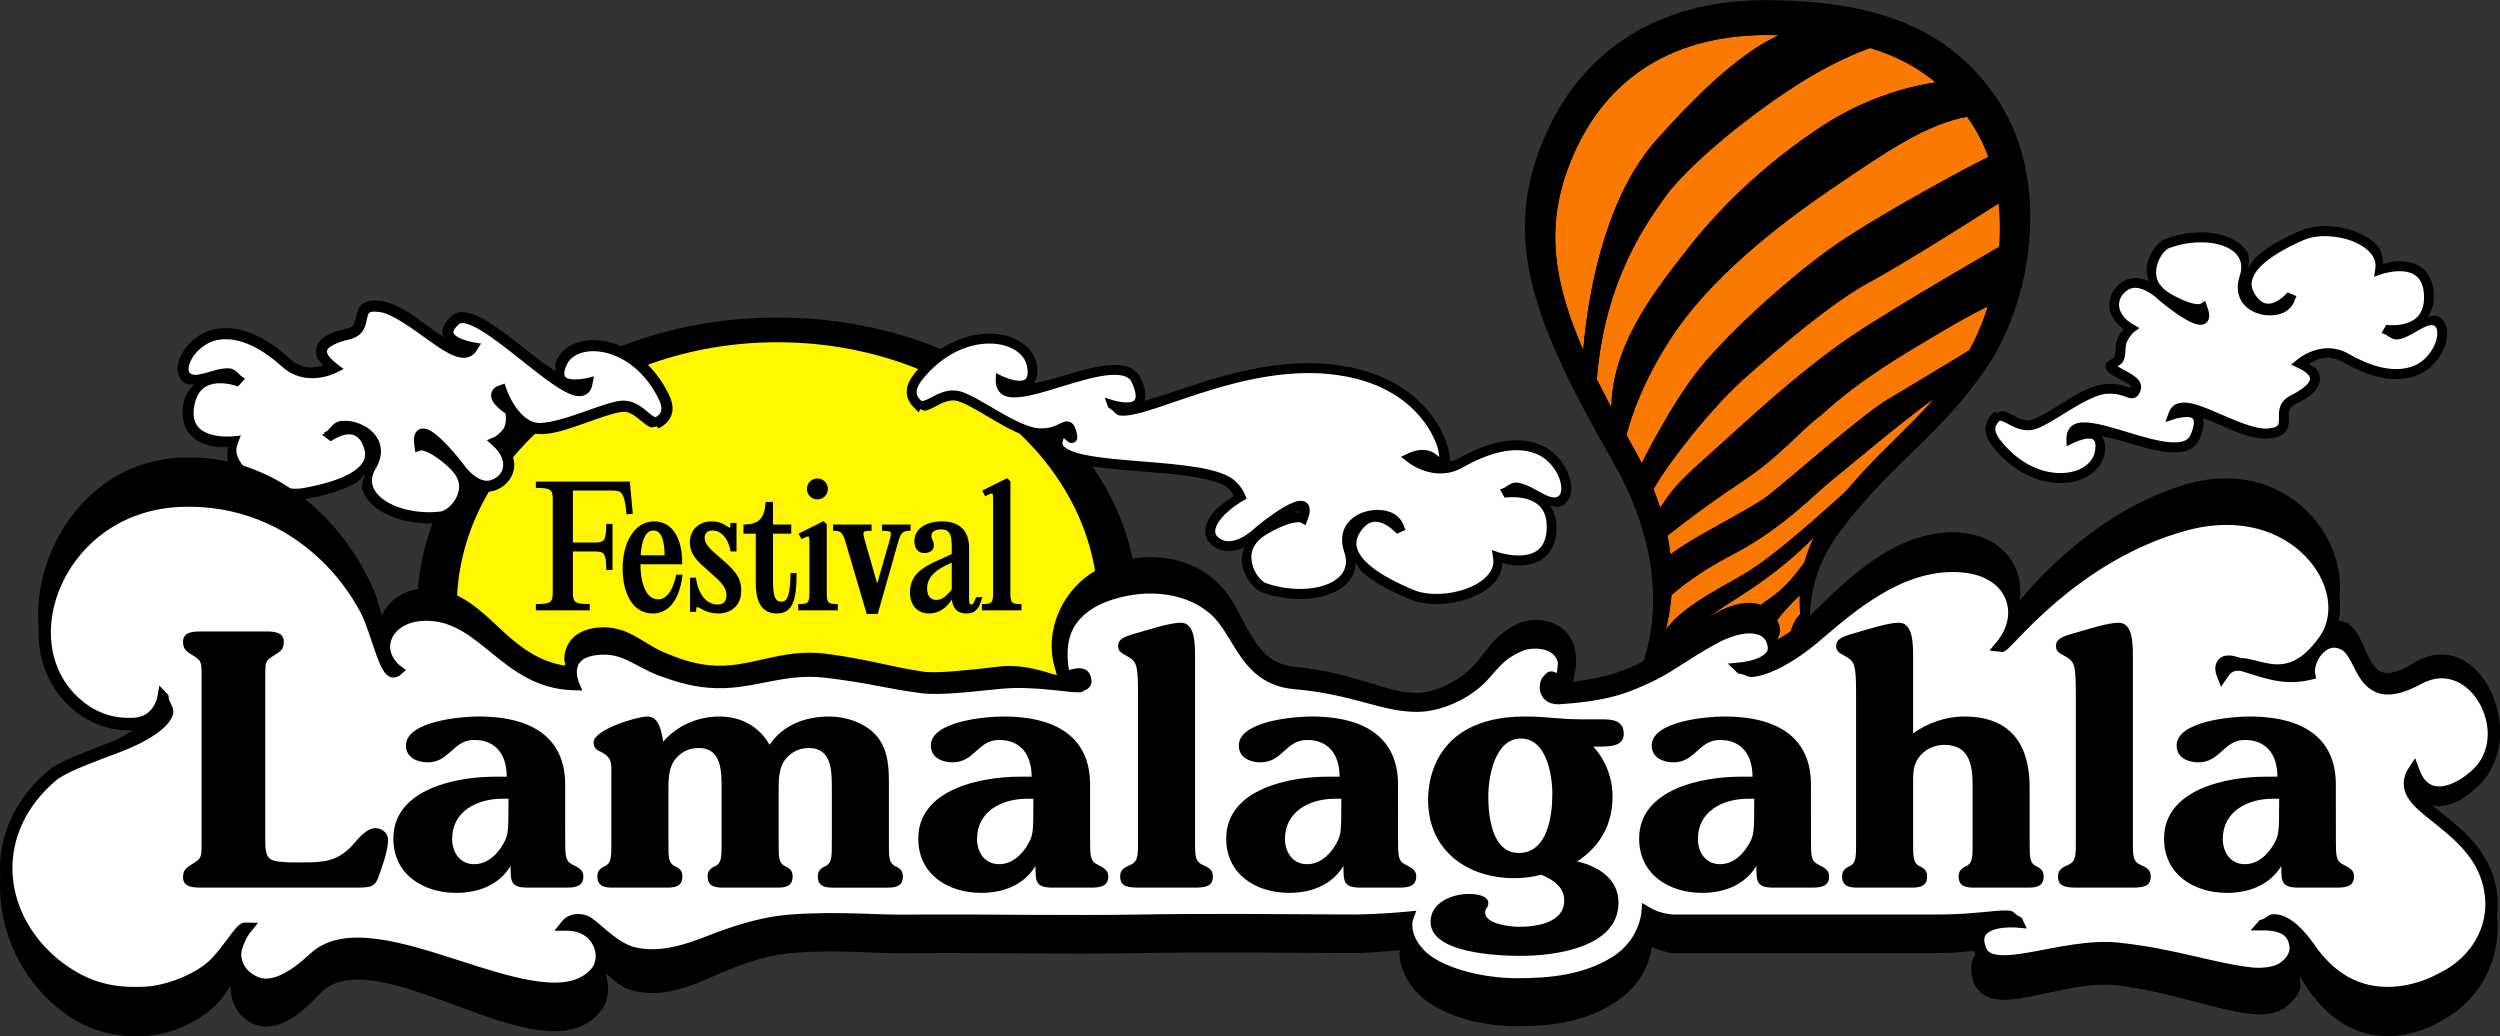 <?xml version="1.0" encoding="UTF-8" standalone="no"?>
<!-- Created with Inkscape (http://www.inkscape.org/) -->

<svg
   width="201.551mm"
   height="83.538mm"
   viewBox="0 0 201.551 83.538"
   version="1.1"
   id="svg5"
   xml:space="preserve"
   xmlns="http://www.w3.org/2000/svg"
   xmlns:svg="http://www.w3.org/2000/svg"><rect x="0" y="0" width="201.551" height="83.538" fill="#333333" stroke="none"/><defs
     id="defs2"><rect
       x="162.061"
       y="148.226"
       width="454.56"
       height="88.936"
       id="rect1700" /><clipPath
       clipPathUnits="userSpaceOnUse"
       id="clipPath388987"><path
         style="opacity:1;fill:#fa7902;fill-opacity:1;stroke:#000000;stroke-width:1;stroke-linecap:square;stroke-miterlimit:2.5;stroke-dasharray:none;stroke-opacity:1"
         d="m 137.704,41.469 c 0,0 7.291,-11.779 -2.486,-29.655 -9.777,-17.876 -13.552,-28.409 -8.599,-40.965 4.953,-12.556 15.124,-18.091 27.519,-17.97 12.396,0.121 22.098,3.054 28.189,13.149 6.092,10.095 3.908,25.296 -1.827,33.948 -5.735,8.652 -11.322,11.79 -17.858,20.799 -6.536,9.009 -2.853,17.313 -3.303,20.919 -0.451,3.606 -21.636,-0.225 -21.636,-0.225 z"
         id="path388989" /></clipPath><clipPath
       clipPathUnits="userSpaceOnUse"
       id="clipPath388991"><path
         style="opacity:1;fill:#fa7902;fill-opacity:1;stroke:#000000;stroke-width:1;stroke-linecap:square;stroke-miterlimit:2.5;stroke-dasharray:none;stroke-opacity:1"
         d="m 137.704,41.469 c 0,0 7.291,-11.779 -2.486,-29.655 -9.777,-17.876 -13.552,-28.409 -8.599,-40.965 4.953,-12.556 15.124,-18.091 27.519,-17.97 12.396,0.121 22.098,3.054 28.189,13.149 6.092,10.095 3.908,25.296 -1.827,33.948 -5.735,8.652 -11.322,11.79 -17.858,20.799 -6.536,9.009 -2.853,17.313 -3.303,20.919 -0.451,3.606 -21.636,-0.225 -21.636,-0.225 z"
         id="path388993" /></clipPath><clipPath
       clipPathUnits="userSpaceOnUse"
       id="clipPath388995"><path
         style="opacity:1;fill:#fa7902;fill-opacity:1;stroke:#000000;stroke-width:1;stroke-linecap:square;stroke-miterlimit:2.5;stroke-dasharray:none;stroke-opacity:1"
         d="m 137.704,41.469 c 0,0 7.291,-11.779 -2.486,-29.655 -9.777,-17.876 -13.552,-28.409 -8.599,-40.965 4.953,-12.556 15.124,-18.091 27.519,-17.97 12.396,0.121 22.098,3.054 28.189,13.149 6.092,10.095 3.908,25.296 -1.827,33.948 -5.735,8.652 -11.322,11.79 -17.858,20.799 -6.536,9.009 -2.853,17.313 -3.303,20.919 -0.451,3.606 -21.636,-0.225 -21.636,-0.225 z"
         id="path388997" /></clipPath><clipPath
       clipPathUnits="userSpaceOnUse"
       id="clipPath388999"><path
         style="opacity:1;fill:#fa7902;fill-opacity:1;stroke:#000000;stroke-width:1;stroke-linecap:square;stroke-miterlimit:2.5;stroke-dasharray:none;stroke-opacity:1"
         d="m 137.704,41.469 c 0,0 7.291,-11.779 -2.486,-29.655 -9.777,-17.876 -13.552,-28.409 -8.599,-40.965 4.953,-12.556 15.124,-18.091 27.519,-17.97 12.396,0.121 22.098,3.054 28.189,13.149 6.092,10.095 3.908,25.296 -1.827,33.948 -5.735,8.652 -11.322,11.79 -17.858,20.799 -6.536,9.009 -2.853,17.313 -3.303,20.919 -0.451,3.606 -21.636,-0.225 -21.636,-0.225 z"
         id="path389001" /></clipPath><clipPath
       clipPathUnits="userSpaceOnUse"
       id="clipPath389003"><path
         style="opacity:1;fill:#fa7902;fill-opacity:1;stroke:#000000;stroke-width:1;stroke-linecap:square;stroke-miterlimit:2.5;stroke-dasharray:none;stroke-opacity:1"
         d="m 137.704,41.469 c 0,0 7.291,-11.779 -2.486,-29.655 -9.777,-17.876 -13.552,-28.409 -8.599,-40.965 4.953,-12.556 15.124,-18.091 27.519,-17.97 12.396,0.121 22.098,3.054 28.189,13.149 6.092,10.095 3.908,25.296 -1.827,33.948 -5.735,8.652 -11.322,11.79 -17.858,20.799 -6.536,9.009 -2.853,17.313 -3.303,20.919 -0.451,3.606 -21.636,-0.225 -21.636,-0.225 z"
         id="path389005" /></clipPath><clipPath
       clipPathUnits="userSpaceOnUse"
       id="clipPath389007"><path
         style="opacity:1;fill:#fa7902;fill-opacity:1;stroke:#000000;stroke-width:1;stroke-linecap:square;stroke-miterlimit:2.5;stroke-dasharray:none;stroke-opacity:1"
         d="m 137.704,41.469 c 0,0 7.291,-11.779 -2.486,-29.655 -9.777,-17.876 -13.552,-28.409 -8.599,-40.965 4.953,-12.556 15.124,-18.091 27.519,-17.97 12.396,0.121 22.098,3.054 28.189,13.149 6.092,10.095 3.908,25.296 -1.827,33.948 -5.735,8.652 -11.322,11.79 -17.858,20.799 -6.536,9.009 -2.853,17.313 -3.303,20.919 -0.451,3.606 -21.636,-0.225 -21.636,-0.225 z"
         id="path389009" /></clipPath><clipPath
       clipPathUnits="userSpaceOnUse"
       id="clipPath389011"><path
         style="opacity:1;fill:#fa7902;fill-opacity:1;stroke:#000000;stroke-width:1;stroke-linecap:square;stroke-miterlimit:2.5;stroke-dasharray:none;stroke-opacity:1"
         d="m 137.704,41.469 c 0,0 7.291,-11.779 -2.486,-29.655 -9.777,-17.876 -13.552,-28.409 -8.599,-40.965 4.953,-12.556 15.124,-18.091 27.519,-17.97 12.396,0.121 22.098,3.054 28.189,13.149 6.092,10.095 3.908,25.296 -1.827,33.948 -5.735,8.652 -11.322,11.79 -17.858,20.799 -6.536,9.009 -2.853,17.313 -3.303,20.919 -0.451,3.606 -21.636,-0.225 -21.636,-0.225 z"
         id="path389013" /></clipPath><clipPath
       clipPathUnits="userSpaceOnUse"
       id="clipPath389015"><path
         style="opacity:1;fill:#fa7902;fill-opacity:1;stroke:#000000;stroke-width:1;stroke-linecap:square;stroke-miterlimit:2.5;stroke-dasharray:none;stroke-opacity:1"
         d="m 137.704,41.469 c 0,0 7.291,-11.779 -2.486,-29.655 -9.777,-17.876 -13.552,-28.409 -8.599,-40.965 4.953,-12.556 15.124,-18.091 27.519,-17.97 12.396,0.121 22.098,3.054 28.189,13.149 6.092,10.095 3.908,25.296 -1.827,33.948 -5.735,8.652 -11.322,11.79 -17.858,20.799 -6.536,9.009 -2.853,17.313 -3.303,20.919 -0.451,3.606 -21.636,-0.225 -21.636,-0.225 z"
         id="path389017" /></clipPath><clipPath
       clipPathUnits="userSpaceOnUse"
       id="clipPath389019"><path
         style="opacity:1;fill:#fa7902;fill-opacity:1;stroke:#000000;stroke-width:1;stroke-linecap:square;stroke-miterlimit:2.5;stroke-dasharray:none;stroke-opacity:1"
         d="m 137.704,41.469 c 0,0 7.291,-11.779 -2.486,-29.655 -9.777,-17.876 -13.552,-28.409 -8.599,-40.965 4.953,-12.556 15.124,-18.091 27.519,-17.97 12.396,0.121 22.098,3.054 28.189,13.149 6.092,10.095 3.908,25.296 -1.827,33.948 -5.735,8.652 -11.322,11.79 -17.858,20.799 -6.536,9.009 -2.853,17.313 -3.303,20.919 -0.451,3.606 -21.636,-0.225 -21.636,-0.225 z"
         id="path389021" /></clipPath><rect
       x="162.061"
       y="148.226"
       width="454.56"
       height="88.936"
       id="rect1700-5-8" /></defs><g
     id="layer9"
     style="display:inline"
     transform="translate(-4.223,8.532)"><g
       id="ellipse265210"><path
         style="color:#000000;fill:#000000;stroke-width:1.063;stroke-linecap:round;-inkscape-stroke:none"
         d="M 95.408,40.43 A 28.508,22.828 0 0 1 66.9,63.258 28.508,22.828 0 0 1 38.392,40.43 28.508,22.828 0 0 1 66.9,17.602 28.508,22.828 0 0 1 95.408,40.43 Z"
         id="path245896" /><path
         style="color:#000000;fill:#000000;stroke-linecap:round;-inkscape-stroke:none"
         d="m 66.9,17.07 c -15.974,0 -29.039,10.393 -29.039,23.359 -10e-7,12.966 13.065,23.359 29.039,23.359 15.974,0 29.039,-10.393 29.039,-23.359 0,-12.966 -13.065,-23.359 -29.039,-23.359 z m 0,1.062 c 15.514,0 27.977,10.048 27.977,22.297 10e-7,12.249 -12.462,22.297 -27.977,22.297 -15.514,10e-7 -27.977,-10.048 -27.977,-22.297 0,-12.249 12.462,-22.297 27.977,-22.297 z"
         id="path245898" /></g><g
       id="circle206707"><path
         style="color:#000000;fill:#fff700;stroke-linecap:round;-inkscape-stroke:none"
         d="M 93.251,40.43 A 26.351,21.869 0 0 1 66.9,62.299 26.351,21.869 0 0 1 40.549,40.43 26.351,21.869 0 0 1 66.9,18.561 26.351,21.869 0 0 1 93.251,40.43 Z"
         id="path245890" /><path
         style="color:#000000;fill:#000000;stroke-linecap:round;-inkscape-stroke:none"
         d="m 66.9,18.061 c -14.778,0 -26.852,9.965 -26.852,22.369 0,12.404 12.074,22.369 26.852,22.369 14.778,0 26.852,-9.965 26.852,-22.369 -10e-7,-12.404 -12.074,-22.369 -26.852,-22.369 z m 0,1 c 14.329,0 25.852,9.617 25.852,21.369 0,11.752 -11.522,21.369 -25.852,21.369 -14.329,0 -25.852,-9.617 -25.852,-21.369 10e-7,-11.752 11.522,-21.369 25.852,-21.369 z"
         id="path245892" /></g></g><g
     id="layer8"
     transform="translate(-4.223,8.532)"
     style="display:inline"><g
       id="path435987"><path
         style="color:#000000;fill:#ffffff;stroke-width:0.8;stroke-linecap:square;stroke-miterlimit:2.5;-inkscape-stroke:none"
         d="m 165.082,25.177 c -0.636,0.672 -0.405,1.339 0.031,1.945 3.155,4.116 7.957,3.319 8.401,0.81 0.444,-2.509 -2.289,-1.122 -2.289,-1.122 -0.062,-2.977 8.682,2.766 9.956,-0.095 1.274,-2.861 -1.73,-1.855 -1.73,-1.855 0.652,-1.858 5.113,1.72 7.575,1.562 2.462,-0.158 0.373,-1.92 2.092,-2.738 1.719,-0.819 2.609,-1.943 0.56,-2.911 0.161,-0.131 1.818,-1.504 3.679,-0.438 1.861,1.067 3.975,1.751 5.773,0.934 1.798,-0.817 2.612,-3.448 1.45,-3.931 -1.162,-0.482 -2.939,2.046 -4.041,0.715 0,0 3.66,0.561 3.506,-2.814 -0.154,-3.375 -3.929,-2.054 -3.929,-2.054 0.369,-2.442 -3.96,-3.75 -6.286,-2.742 -2.326,1.007 -5.519,2.82 -4.133,4.987 1.385,2.166 3.271,-0.134 3.271,-0.134 -0.262,2.008 -4.771,1.483 -3.8,-1.428 0.971,-2.912 -2.968,-4.007 -6.261,-2.741 -0.823,0.316 -2.431,2.938 0.179,4.417 2.079,1.179 2.711,0.791 2.711,0.791 0.91,2.454 -3.009,-0.721 -3.372,-1.077 -0.431,-0.423 -1.9,-1.524 -3.016,-0.643 -1.132,0.894 -0.989,2.447 0.57,3.346 0,0 -0.29,0.214 -0.63,0.879 -0.376,0.735 0.149,1.581 -0.798,1.995 -0.947,0.414 2.177,1.072 1.88,1.964 -0.297,0.892 -0.606,-0.102 -2.434,0.024 -1.828,0.125 -4.793,2.763 -6.084,2.922 -1.291,0.159 -2.195,-1.24 -2.831,-0.568 z"
         id="path208081" /><path
         style="color:#000000;fill:#000000;stroke-linecap:square;stroke-miterlimit:2.5;-inkscape-stroke:none"
         d="m 191.855,9.697 c -0.773,-0.021 -1.532,0.097 -2.184,0.379 -1.182,0.512 -2.591,1.222 -3.572,2.133 -0.283,0.263 -0.414,0.595 -0.607,0.9 0.003,-0.442 0.121,-0.926 -0.082,-1.277 -0.343,-0.595 -0.933,-1.012 -1.633,-1.275 -1.399,-0.526 -3.281,-0.471 -5.014,0.195 -0.338,0.13 -0.611,0.4 -0.867,0.756 -0.257,0.356 -0.477,0.805 -0.58,1.311 -0.086,0.423 -5.7e-4,0.892 0.146,1.35 -0.063,-0.029 -0.078,-0.068 -0.145,-0.094 -0.636,-0.247 -1.468,-0.317 -2.156,0.227 -0.661,0.522 -0.983,1.289 -0.873,2.043 0.09,0.622 0.521,1.186 1.131,1.654 -0.126,0.159 -0.269,0.35 -0.428,0.66 -0.25,0.49 -0.198,0.962 -0.227,1.262 -0.014,0.15 -0.041,0.251 -0.086,0.326 -0.045,0.075 -0.11,0.145 -0.289,0.223 -0.087,0.038 -0.167,0.081 -0.246,0.156 -0.079,0.075 -0.156,0.199 -0.17,0.338 -0.027,0.278 0.134,0.431 0.25,0.531 0.232,0.201 0.526,0.335 0.836,0.498 0.31,0.163 0.627,0.339 0.814,0.492 0.094,0.077 0.151,0.147 0.168,0.18 0.017,0.032 0.009,0.005 0.008,0.01 -0.018,0.055 -0.027,0.065 -0.039,0.09 4.4e-4,-0.006 0.021,-0.002 -0.09,-0.041 -0.325,-0.115 -0.964,-0.366 -1.951,-0.299 -1.09,0.075 -2.288,0.809 -3.426,1.508 -0.569,0.349 -1.116,0.696 -1.588,0.959 -0.472,0.263 -0.884,0.431 -1.092,0.457 -0.493,0.061 -0.951,-0.183 -1.426,-0.434 -0.238,-0.125 -0.472,-0.253 -0.758,-0.303 -0.158,-0.028 -0.32,0.099 -0.492,0.16 l -0.172,-0.107 -0.227,0.238 c -0.38,0.402 -0.536,0.878 -0.492,1.312 0.044,0.435 0.252,0.809 0.49,1.141 l 0.002,0.006 0.004,0.004 c 1.645,2.146 3.751,3.045 5.535,3.047 1.784,0.002 3.314,-0.919 3.578,-2.41 0.107,-0.607 -0.011,-1.032 -0.23,-1.377 0.617,0.147 1.177,0.255 1.91,0.477 1.171,0.354 2.392,0.719 3.455,0.814 0.532,0.048 1.029,0.031 1.471,-0.119 0.442,-0.15 0.829,-0.462 1.033,-0.92 0.323,-0.726 0.392,-1.253 0.268,-1.703 0.215,0.083 0.356,0.098 0.588,0.197 1.488,0.636 3.211,1.541 4.65,1.449 0.667,-0.043 1.117,-0.196 1.396,-0.512 0.28,-0.316 0.303,-0.705 0.303,-1.008 2.2e-4,-0.303 -0.011,-0.563 0.045,-0.752 0.056,-0.189 0.143,-0.337 0.494,-0.504 0.899,-0.428 1.64,-0.91 1.896,-1.625 0.128,-0.357 0.077,-0.787 -0.162,-1.129 -0.128,-0.184 -0.415,-0.319 -0.631,-0.473 0.522,-0.354 1.479,-0.873 2.764,-0.137 1.91,1.095 4.157,1.852 6.139,0.951 1.025,-0.466 1.73,-1.406 2.047,-2.324 0.158,-0.459 0.222,-0.917 0.146,-1.338 -0.076,-0.421 -0.331,-0.826 -0.756,-1.002 -0.264,-0.11 -0.513,0.007 -0.77,0.059 0.283,-0.48 0.516,-1.028 0.48,-1.807 -0.042,-0.919 -0.345,-1.59 -0.805,-2.02 -0.46,-0.429 -1.041,-0.601 -1.58,-0.652 -0.881,-0.084 -1.424,0.127 -1.697,0.213 -0.047,-0.52 -0.107,-1.05 -0.443,-1.438 -0.449,-0.518 -1.084,-0.907 -1.793,-1.178 -0.709,-0.271 -1.498,-0.429 -2.271,-0.449 z m -0.019,0.813 c 0.681,0.018 1.388,0.149 2.006,0.385 0.618,0.236 1.141,0.571 1.473,0.953 0.331,0.382 0.48,0.786 0.406,1.277 l -0.1,0.658 0.627,-0.221 c 0,0 0.89,-0.297 1.738,-0.217 0.424,0.04 0.816,0.169 1.107,0.441 0.292,0.272 0.518,0.702 0.553,1.471 0.035,0.772 -0.143,1.263 -0.402,1.604 -0.26,0.341 -0.621,0.547 -1.014,0.67 -0.785,0.247 -1.631,0.127 -1.631,0.127 l -0.367,0.65 c 0.072,0.087 0.183,0.043 0.266,0.107 l -0.019,0.033 c 0,0 0.081,-0.006 0.084,-0.006 0.307,0.215 0.632,0.429 0.959,0.389 0.44,-0.055 0.835,-0.259 1.211,-0.469 0.376,-0.21 0.735,-0.433 1.039,-0.562 0.304,-0.13 0.513,-0.153 0.656,-0.094 0.156,0.065 0.233,0.171 0.275,0.404 0.042,0.233 0.009,0.574 -0.115,0.936 -0.249,0.723 -0.851,1.506 -1.623,1.857 -1.614,0.733 -3.597,0.122 -5.408,-0.916 -2.078,-1.191 -3.992,0.361 -4.131,0.475 l -0.492,0.4 0.574,0.271 c 0.475,0.224 0.745,0.449 0.861,0.615 0.116,0.166 0.119,0.251 0.066,0.398 -0.106,0.294 -0.669,0.784 -1.488,1.174 -0.508,0.242 -0.806,0.621 -0.918,0.998 -0.112,0.377 -0.078,0.721 -0.078,0.98 -1.8e-4,0.259 -0.025,0.392 -0.1,0.477 -0.075,0.084 -0.287,0.21 -0.852,0.246 -1.023,0.066 -2.763,-0.739 -4.283,-1.389 -0.76,-0.325 -1.469,-0.607 -2.102,-0.689 -0.316,-0.041 -0.623,-0.035 -0.908,0.086 -0.285,0.121 -0.521,0.377 -0.633,0.695 l -0.271,0.771 0.775,-0.26 c 0,0 0.721,-0.207 1.146,-0.131 0.213,0.038 0.293,0.083 0.344,0.236 0.051,0.154 0.046,0.537 -0.252,1.207 -0.115,0.257 -0.281,0.393 -0.561,0.488 -0.28,0.095 -0.674,0.122 -1.141,0.08 -0.932,-0.084 -2.13,-0.431 -3.297,-0.783 -1.167,-0.352 -2.298,-0.711 -3.207,-0.793 -0.455,-0.041 -0.868,-0.026 -1.225,0.176 -0.357,0.202 -0.57,0.631 -0.561,1.1 l 0.012,0.635 0.568,-0.287 c 0,0 0.656,-0.312 1.152,-0.338 0.248,-0.013 0.401,0.037 0.484,0.133 0.084,0.096 0.178,0.336 0.078,0.9 -0.18,1.018 -1.274,1.751 -2.791,1.75 -1.515,-0.001 -3.385,-0.763 -4.895,-2.729 -0.194,-0.271 -0.32,-0.532 -0.342,-0.748 -0.022,-0.218 0.023,-0.411 0.279,-0.682 0.079,-0.083 0.067,-0.073 0.17,-0.055 0.103,0.018 0.294,0.104 0.523,0.225 0.459,0.241 1.099,0.618 1.896,0.52 0.438,-0.054 0.879,-0.272 1.383,-0.553 0.504,-0.28 1.055,-0.631 1.617,-0.977 1.124,-0.691 2.325,-1.34 3.062,-1.391 0.841,-0.058 1.268,0.126 1.629,0.254 0.181,0.064 0.379,0.161 0.658,0.064 0.14,-0.048 0.257,-0.154 0.332,-0.262 0.075,-0.108 0.122,-0.222 0.166,-0.354 0.073,-0.218 0.033,-0.461 -0.061,-0.637 -0.093,-0.176 -0.224,-0.307 -0.367,-0.424 -0.285,-0.234 -0.634,-0.417 -0.949,-0.582 -0.223,-0.117 -0.352,-0.198 -0.484,-0.279 0.153,-0.108 0.331,-0.202 0.416,-0.344 0.135,-0.223 0.177,-0.459 0.197,-0.664 0.04,-0.411 0.018,-0.728 0.143,-0.973 0.157,-0.307 0.298,-0.503 0.393,-0.615 0.095,-0.113 0.119,-0.125 0.119,-0.125 l 0.492,-0.363 -0.529,-0.305 c -0.698,-0.403 -1.031,-0.916 -1.1,-1.387 -0.068,-0.47 0.107,-0.926 0.578,-1.299 0.427,-0.338 0.886,-0.298 1.371,-0.109 0.485,0.189 0.939,0.549 1.117,0.723 0.135,0.132 0.431,0.38 0.844,0.695 0.413,0.316 0.916,0.677 1.396,0.957 0.24,0.14 0.473,0.259 0.697,0.344 0.224,0.085 0.437,0.15 0.689,0.107 0.126,-0.022 0.268,-0.085 0.373,-0.195 0.105,-0.111 0.159,-0.254 0.178,-0.389 0.038,-0.269 -0.027,-0.53 -0.152,-0.867 l -0.168,-0.457 -0.416,0.256 c 0,0 0.048,-0.019 0.002,-0.01 -0.046,0.009 -0.148,0.021 -0.32,0 -0.345,-0.042 -0.978,-0.218 -1.986,-0.789 -1.186,-0.672 -1.334,-1.468 -1.182,-2.217 0.076,-0.374 0.248,-0.731 0.443,-1.002 0.195,-0.271 0.432,-0.448 0.506,-0.477 1.561,-0.6 3.294,-0.628 4.445,-0.195 0.576,0.216 0.996,0.538 1.221,0.928 0.225,0.39 0.287,0.864 0.072,1.508 -0.273,0.819 -0.165,1.555 0.195,2.086 0.361,0.531 0.935,0.85 1.531,0.99 0.596,0.14 1.227,0.109 1.768,-0.119 0.474,-0.2 0.842,-0.614 0.992,-1.146 2.4e-4,-8.56e-4 0.002,-0.001 0.002,-0.002 0.021,-0.073 0.078,-0.123 0.088,-0.201 l -0.705,-0.305 c 0,0 -0.442,0.518 -0.979,0.771 -0.268,0.127 -0.537,0.181 -0.795,0.119 -0.258,-0.062 -0.545,-0.239 -0.852,-0.719 -0.295,-0.462 -0.331,-0.837 -0.219,-1.227 0.112,-0.389 0.403,-0.799 0.828,-1.193 0.85,-0.789 2.202,-1.489 3.346,-1.984 0.511,-0.221 1.165,-0.318 1.846,-0.301 z m -10.344,6.264 c 0.002,0.014 0.011,0.04 0.012,0.051 -0.049,-0.009 -0.057,-0.003 -0.137,-0.033 -0.009,-0.003 -0.022,-0.012 -0.031,-0.016 0.058,0.002 0.106,3.59e-4 0.156,-0.002 z"
         id="path208083" /></g><g
       id="path420992"><path
         style="color:#000000;fill:#ffffff;stroke-width:0.8;stroke-linecap:square;stroke-miterlimit:2.5;-inkscape-stroke:none"
         d="m 78.151,24.003 c -0.699,-0.71 -0.444,-1.426 0.035,-2.079 3.468,-4.442 8.743,-3.654 9.23,-0.978 0.487,2.676 -2.515,1.23 -2.515,1.23 -0.069,3.183 9.54,-3.073 10.938,-0.032 1.398,3.041 -1.901,2.005 -1.901,2.005 0.715,1.977 8.781,-3.491 16.895,-2.967 8.114,0.523 9.979,6.126 9.922,7.578 -0.057,1.451 -0.574,-1.441 -2.826,-0.379 0.177,0.137 1.997,1.584 4.042,0.419 2.045,-1.165 4.368,-1.925 6.343,-1.076 1.975,0.849 2.867,3.651 1.591,4.182 -1.277,0.531 -3.228,-2.147 -4.439,-0.71 0,0 4.021,-0.649 3.85,2.961 -0.171,3.61 -4.318,2.248 -4.318,2.248 0.404,2.605 -4.353,4.061 -6.907,3.016 -2.555,-1.045 -6.061,-2.94 -4.538,-5.275 1.523,-2.334 3.594,0.1 3.594,0.1 -0.287,-2.143 -5.241,-1.521 -4.176,1.578 1.065,3.099 -3.263,4.323 -6.88,3.014 -0.904,-0.327 -2.669,-3.107 0.2,-4.724 2.285,-1.288 2.979,-0.882 2.979,-0.882 1.001,-2.635 -3.306,0.811 -3.705,1.196 -0.474,0.457 -2.088,1.655 -3.314,0.727 -1.244,-0.941 0.265,-2.67 1.978,-3.652 0,0 -0.34,-0.796 -1.029,-1.202 -3.046,-1.793 -14.165,-0.668 -13.702,-3.27 0.315,-1.767 1.446,0.648 1.121,-0.639 -0.325,-1.287 -0.665,0.117 -2.674,0.007 -2.008,-0.109 -5.264,-2.889 -6.682,-3.041 -1.418,-0.152 -2.412,1.354 -3.111,0.645 z"
         id="path208087" /><path
         style="color:#000000;fill:#000000;stroke-linecap:square;stroke-miterlimit:2.5;-inkscape-stroke:none"
         d="m 83.914,18.365 c -1.943,0.026 -4.241,1.005 -6.043,3.312 l -0.004,0.006 -0.004,0.004 c -0.26,0.355 -0.485,0.752 -0.533,1.213 -0.048,0.46 0.122,0.963 0.535,1.383 l 0.432,0.438 0.107,-0.27 c 0.141,0.03 0.272,0.147 0.4,0.123 0.302,-0.055 0.558,-0.193 0.818,-0.33 0.521,-0.273 1.036,-0.548 1.596,-0.488 0.242,0.026 0.695,0.205 1.215,0.48 0.52,0.275 1.122,0.638 1.746,1.004 1.249,0.732 2.566,1.495 3.742,1.559 0.676,0.037 0.941,-0.154 1.33,-0.297 -0.059,0.137 -0.115,0.271 -0.148,0.459 -0.082,0.459 0.127,0.907 0.467,1.191 0.34,0.284 0.793,0.469 1.334,0.621 1.082,0.304 2.535,0.459 4.092,0.594 1.557,0.135 3.215,0.245 4.66,0.43 1.445,0.185 2.686,0.465 3.34,0.85 0.433,0.255 0.591,0.622 0.691,0.811 -0.742,0.482 -1.476,1.027 -1.893,1.67 -0.246,0.379 -0.411,0.783 -0.402,1.207 0.009,0.424 0.226,0.844 0.615,1.139 0.746,0.565 1.637,0.48 2.326,0.211 0.098,-0.038 0.123,-0.093 0.215,-0.137 -0.18,0.506 -0.264,1.026 -0.166,1.494 0.112,0.536 0.353,1.012 0.633,1.387 0.28,0.375 0.58,0.656 0.938,0.785 1.894,0.685 3.953,0.72 5.475,0.145 0.761,-0.288 1.397,-0.737 1.77,-1.369 0.201,-0.342 0.297,-0.739 0.312,-1.162 0.185,0.242 0.274,0.523 0.516,0.738 1.073,0.957 2.618,1.696 3.914,2.227 1.418,0.58 3.31,0.456 4.857,-0.137 0.774,-0.297 1.463,-0.714 1.951,-1.268 0.379,-0.43 0.566,-0.972 0.604,-1.549 0.328,0.093 0.861,0.292 1.783,0.195 0.585,-0.061 1.209,-0.25 1.705,-0.707 0.496,-0.457 0.829,-1.17 0.875,-2.15 0.04,-0.848 -0.214,-1.448 -0.535,-1.957 0.292,0.062 0.581,0.181 0.879,0.057 0.45,-0.187 0.724,-0.608 0.807,-1.055 0.083,-0.447 0.013,-0.933 -0.16,-1.42 -0.346,-0.973 -1.119,-1.964 -2.232,-2.443 -2.159,-0.928 -4.606,-0.097 -6.699,1.096 -0.226,0.129 -0.43,0.133 -0.646,0.197 -6.6e-4,-0.451 -0.097,-1.033 -0.387,-1.76 -0.31,-0.779 -0.814,-1.672 -1.584,-2.533 -1.541,-1.723 -4.152,-3.307 -8.299,-3.574 -4.155,-0.268 -8.245,0.991 -11.375,2.049 -1.219,0.412 -2.126,0.702 -2.986,0.953 0.136,-0.475 0.059,-1.036 -0.295,-1.807 -0.222,-0.483 -0.638,-0.805 -1.115,-0.957 -0.477,-0.152 -1.016,-0.163 -1.596,-0.105 -1.16,0.115 -2.501,0.523 -3.787,0.916 -0.823,0.252 -1.46,0.382 -2.15,0.549 0.255,-0.364 0.379,-0.839 0.258,-1.506 -0.144,-0.791 -0.649,-1.441 -1.344,-1.869 -0.695,-0.429 -1.581,-0.653 -2.553,-0.641 z m 0.01,0.801 c 0.842,-0.011 1.583,0.187 2.123,0.52 0.54,0.333 0.877,0.785 0.977,1.332 0.11,0.604 0.009,0.868 -0.094,0.984 -0.103,0.116 -0.291,0.175 -0.572,0.164 -0.562,-0.022 -1.283,-0.35 -1.283,-0.35 l -0.561,-0.27 -0.012,0.621 c -0.011,0.497 0.221,0.943 0.602,1.148 0.381,0.205 0.826,0.217 1.32,0.168 0.989,-0.099 2.231,-0.496 3.514,-0.889 1.282,-0.392 2.6,-0.78 3.633,-0.883 0.516,-0.051 0.958,-0.028 1.273,0.072 0.316,0.101 0.503,0.25 0.631,0.527 0.328,0.714 0.337,1.124 0.277,1.299 -0.059,0.174 -0.169,0.238 -0.414,0.283 -0.489,0.091 -1.281,-0.127 -1.281,-0.127 l -0.77,-0.24 0.273,0.76 c 0.044,0.122 0.204,0.122 0.289,0.213 l -0.031,0.031 c 0,0 0.08,0.006 0.084,0.008 0.183,0.171 0.333,0.393 0.58,0.426 0.393,0.053 0.832,-0.011 1.346,-0.129 1.028,-0.237 2.355,-0.72 3.91,-1.246 3.111,-1.051 7.109,-2.263 11.068,-2.008 3.967,0.256 6.346,1.736 7.752,3.309 0.703,0.786 1.162,1.599 1.439,2.295 0.202,0.506 0.223,0.821 0.26,1.133 -0.222,-0.194 -0.467,-0.406 -0.842,-0.508 -0.459,-0.124 -1.027,-0.089 -1.658,0.209 l -0.588,0.277 0.514,0.4 c 0.155,0.12 2.227,1.737 4.484,0.451 1.997,-1.137 4.198,-1.827 5.988,-1.057 0.861,0.37 1.52,1.204 1.795,1.977 0.137,0.386 0.174,0.753 0.127,1.008 -0.047,0.255 -0.139,0.382 -0.328,0.461 -0.176,0.073 -0.42,0.047 -0.758,-0.09 -0.338,-0.136 -0.733,-0.371 -1.145,-0.59 -0.412,-0.218 -0.843,-0.427 -1.314,-0.479 -0.36,-0.039 -0.714,0.186 -1.047,0.428 -0.003,5.12e-4 -0.084,-0.006 -0.084,-0.006 l 0.018,0.033 c -0.081,0.065 -0.189,0.021 -0.26,0.105 l 0.369,0.652 c 0,0 0.938,-0.142 1.812,0.115 0.437,0.128 0.842,0.348 1.131,0.713 0.288,0.365 0.483,0.89 0.443,1.719 -0.039,0.825 -0.288,1.294 -0.617,1.598 -0.33,0.303 -0.775,0.45 -1.248,0.5 -0.947,0.099 -1.928,-0.211 -1.928,-0.211 l -0.621,-0.205 0.1,0.646 c 0.082,0.528 -0.083,0.971 -0.453,1.391 -0.37,0.42 -0.954,0.788 -1.639,1.051 -1.369,0.525 -3.131,0.608 -4.268,0.143 -1.258,-0.515 -2.746,-1.248 -3.684,-2.084 -0.469,-0.418 -0.792,-0.855 -0.916,-1.273 -0.124,-0.418 -0.085,-0.826 0.244,-1.33 0.341,-0.522 0.667,-0.726 0.965,-0.799 0.298,-0.073 0.606,-0.013 0.906,0.121 0.6,0.268 1.084,0.818 1.084,0.818 l 0.701,-0.312 c -0.011,-0.08 -0.072,-0.13 -0.094,-0.205 0,-2e-6 -0.002,-0.002 -0.002,-0.002 -0.162,-0.565 -0.562,-1 -1.076,-1.205 -0.584,-0.233 -1.269,-0.255 -1.914,-0.1 -0.645,0.155 -1.262,0.497 -1.652,1.061 -0.39,0.563 -0.512,1.344 -0.213,2.213 0.237,0.688 0.17,1.201 -0.082,1.629 -0.252,0.428 -0.725,0.785 -1.365,1.027 -1.281,0.484 -3.195,0.475 -4.918,-0.148 -0.095,-0.034 -0.355,-0.223 -0.57,-0.512 -0.216,-0.289 -0.406,-0.671 -0.49,-1.072 -0.168,-0.803 0.002,-1.673 1.32,-2.416 1.112,-0.626 1.812,-0.825 2.201,-0.875 0.194,-0.025 0.311,-0.014 0.367,-0.004 0.056,0.01 0.012,-0.006 0.012,-0.006 l 0.408,0.238 0.168,-0.441 c 0.137,-0.36 0.207,-0.638 0.166,-0.92 -0.02,-0.141 -0.081,-0.292 -0.191,-0.404 -0.111,-0.113 -0.258,-0.171 -0.389,-0.191 -0.262,-0.04 -0.488,0.027 -0.73,0.119 -0.242,0.092 -0.496,0.223 -0.758,0.375 -0.525,0.304 -1.079,0.695 -1.531,1.037 -0.453,0.342 -0.78,0.611 -0.924,0.75 -0.199,0.192 -0.7,0.587 -1.242,0.799 -0.543,0.212 -1.073,0.261 -1.553,-0.102 -0.233,-0.176 -0.293,-0.324 -0.297,-0.52 -0.004,-0.196 0.081,-0.461 0.271,-0.754 0.38,-0.587 1.15,-1.247 1.963,-1.713 l 0.309,-0.178 -0.141,-0.326 c 0,0 -0.357,-0.896 -1.193,-1.389 -0.869,-0.512 -2.163,-0.765 -3.645,-0.955 -1.482,-0.19 -3.146,-0.298 -4.691,-0.432 -1.545,-0.133 -2.978,-0.296 -3.945,-0.568 -0.484,-0.136 -0.846,-0.303 -1.037,-0.463 -0.191,-0.159 -0.228,-0.246 -0.193,-0.438 0.029,-0.164 0.064,-0.245 0.09,-0.301 0.024,0.015 0.039,0.022 0.068,0.045 0.056,0.044 0.118,0.098 0.182,0.152 0.064,0.054 0.086,0.118 0.289,0.174 0.051,0.014 0.123,0.026 0.213,0.006 0.09,-0.02 0.187,-0.082 0.242,-0.15 0.11,-0.138 0.101,-0.237 0.102,-0.309 0.001,-0.143 -0.027,-0.251 -0.07,-0.424 -0.045,-0.177 -0.092,-0.322 -0.16,-0.453 -0.068,-0.131 -0.171,-0.263 -0.33,-0.338 -0.159,-0.074 -0.331,-0.065 -0.453,-0.035 -0.123,0.03 -0.22,0.076 -0.32,0.123 -0.402,0.188 -0.867,0.458 -1.777,0.408 -0.832,-0.045 -2.145,-0.726 -3.381,-1.449 -0.618,-0.362 -1.224,-0.729 -1.775,-1.021 -0.552,-0.292 -1.037,-0.518 -1.504,-0.568 -0.858,-0.092 -1.55,0.31 -2.055,0.574 -0.252,0.132 -0.464,0.229 -0.59,0.252 -0.125,0.023 -0.133,0.029 -0.225,-0.064 -0.285,-0.29 -0.335,-0.5 -0.311,-0.738 0.024,-0.235 0.163,-0.521 0.377,-0.814 l 0.002,-0.002 c 1.666,-2.133 3.738,-2.98 5.42,-3.002 z m 35.283,9.416 c 0.088,0.024 0.141,0.094 0.219,0.135 -0.139,-0.042 -0.161,-0.072 -0.281,-0.125 0.016,0.004 0.047,-0.014 0.062,-0.01 z m -10.215,4.094 c -0.001,0.022 -0.021,0.083 -0.027,0.119 -0.099,-0.005 -0.188,-0.016 -0.32,-0.002 0.043,-0.019 0.1,-0.054 0.139,-0.068 0.115,-0.044 0.152,-0.041 0.209,-0.049 z"
         id="path208089" /></g><g
       id="path435985"
       transform="matrix(1.116,0,0,1.116,-6.773,-3.9)"><path
         style="color:#000000;fill:#ffffff;stroke-width:0.8;stroke-linecap:square;stroke-miterlimit:2.5;-inkscape-stroke:none"
         d="m 57.49,26.291 c 0.704,-0.459 0.623,-1.096 0.346,-1.721 -2.06,-4.288 -6.552,-4.589 -7.436,-2.47 -0.884,2.119 1.853,1.468 1.853,1.468 -0.516,2.637 -7.826,-6.124 -9.514,-4.598 -1.688,1.526 1.207,1.996 1.207,1.996 -0.946,1.502 -4.289,-2.585 -6.544,-2.96 -2.255,-0.375 -0.706,1.614 -2.416,1.977 -1.71,0.362 -2.73,1.167 -1.065,2.449 -0.17,0.082 -1.932,0.946 -3.409,-0.383 -1.476,-1.329 -3.256,-2.375 -5.037,-2.03 -1.781,0.344 -3.022,2.494 -2.065,3.162 0.957,0.668 3.049,-1.189 3.789,0.214 0,0 -3.199,-1.26 -3.709,1.748 -0.509,3.008 3.156,2.632 3.156,2.632 -0.803,2.076 2.858,4.133 5.153,3.731 2.295,-0.402 5.528,-1.333 4.693,-3.532 -0.835,-2.199 -2.982,-0.565 -2.982,-0.565 0.623,-1.716 4.596,-0.31 3.159,2.054 -1.437,2.364 1.912,4.153 5.131,3.725 0.805,-0.107 2.761,-2.081 0.687,-3.932 -1.652,-1.474 -2.297,-1.264 -2.297,-1.264 -0.351,-2.354 2.58,1.265 2.84,1.654 0.309,0.463 1.424,1.741 2.602,1.197 1.195,-0.552 1.364,-1.95 0.128,-3.069 0,0 0.303,-0.128 0.738,-0.643 0.481,-0.569 0.258,-1.621 0.258,-1.621 0,0 -1.712,-1.1 -0.697,-1.442 0,0 0.817,2.442 2.493,2.713 1.676,0.272 5.295,-1.712 6.492,-1.582 1.197,0.13 1.745,1.551 2.449,1.092 z"
         id="path208093" /><path
         style="color:#000000;fill:#000000;stroke-linecap:square;stroke-miterlimit:2.5;-inkscape-stroke:none"
         d="m 37.467,17.611 c -0.613,-0.102 -1.057,-0.062 -1.385,0.168 -0.327,0.23 -0.425,0.584 -0.484,0.854 -0.059,0.27 -0.099,0.495 -0.18,0.639 -0.081,0.144 -0.173,0.248 -0.516,0.32 -0.898,0.19 -1.668,0.454 -2.053,1.055 -0.192,0.3 -0.228,0.711 -0.074,1.07 0.076,0.177 0.297,0.342 0.443,0.51 -0.557,0.197 -1.464,0.404 -2.439,-0.475 -1.518,-1.366 -3.403,-2.507 -5.381,-2.125 -1.026,0.198 -1.855,0.886 -2.324,1.641 -0.235,0.377 -0.384,0.775 -0.396,1.174 -0.013,0.398 0.147,0.82 0.502,1.068 0.21,0.147 0.447,0.093 0.68,0.105 -0.336,0.369 -0.651,0.786 -0.766,1.461 -0.14,0.828 0.009,1.496 0.346,1.977 0.337,0.48 0.831,0.755 1.311,0.914 0.776,0.257 1.294,0.186 1.566,0.168 -0.048,0.466 -0.102,0.944 0.123,1.35 0.31,0.557 0.81,1.032 1.4,1.42 1.181,0.776 2.728,1.223 4.025,0.996 1.168,-0.204 2.578,-0.534 3.648,-1.137 0.287,-0.162 0.455,-0.418 0.682,-0.629 -0.071,0.371 -0.274,0.756 -0.164,1.092 0.199,0.606 0.654,1.101 1.238,1.48 1.168,0.759 2.882,1.103 4.582,0.877 0.34,-0.045 0.642,-0.23 0.947,-0.494 0.305,-0.264 0.594,-0.619 0.787,-1.051 0.151,-0.337 0.148,-0.749 0.121,-1.158 0.035,0.025 0.038,0.05 0.074,0.074 0.53,0.353 1.275,0.594 2.016,0.252 0.708,-0.327 1.16,-0.955 1.207,-1.66 0.038,-0.572 -0.241,-1.153 -0.689,-1.689 0.142,-0.115 0.294,-0.241 0.486,-0.469 0.251,-0.297 0.265,-0.631 0.301,-0.947 0.377,0.351 0.819,0.643 1.383,0.734 1.035,0.168 2.352,-0.308 3.623,-0.756 0.635,-0.224 1.251,-0.449 1.768,-0.607 0.517,-0.158 0.954,-0.233 1.123,-0.215 0.449,0.049 0.814,0.356 1.195,0.676 0.191,0.16 0.379,0.322 0.631,0.428 0.136,0.057 0.309,-0.023 0.477,-0.039 l 0.146,0.135 0.262,-0.17 c 0.429,-0.28 0.673,-0.684 0.719,-1.09 0.046,-0.406 -0.074,-0.784 -0.227,-1.129 l -0.002,-0.006 -0.004,-0.004 c -1.078,-2.243 -2.81,-3.48 -4.428,-3.855 -0.809,-0.188 -1.592,-0.163 -2.256,0.07 -0.664,0.233 -1.212,0.69 -1.48,1.334 -0.124,0.297 -0.022,0.493 -0.033,0.74 -0.583,-0.41 -1.132,-0.772 -1.814,-1.314 -1.051,-0.834 -2.143,-1.711 -3.111,-2.299 -0.484,-0.294 -0.935,-0.52 -1.367,-0.625 -0.432,-0.105 -0.9,-0.078 -1.234,0.225 -0.472,0.427 -0.71,0.868 -0.652,1.305 0.016,0.125 0.143,0.157 0.195,0.258 -0.218,-0.14 -0.379,-0.201 -0.617,-0.371 -1.222,-0.871 -2.602,-2.033 -3.93,-2.254 z m -0.131,0.789 c 0.927,0.154 2.346,1.225 3.596,2.115 0.625,0.445 1.213,0.844 1.771,1.051 0.279,0.103 0.559,0.164 0.848,0.115 0.288,-0.048 0.564,-0.235 0.732,-0.502 l 0.322,-0.51 -0.596,-0.098 c 0,0 -0.685,-0.129 -1.094,-0.375 -0.204,-0.123 -0.294,-0.241 -0.305,-0.322 -0.011,-0.081 0.024,-0.271 0.396,-0.607 0.087,-0.079 0.215,-0.112 0.508,-0.041 0.293,0.071 0.694,0.26 1.141,0.531 0.893,0.543 1.977,1.407 3.029,2.242 1.052,0.836 2.067,1.642 2.908,2.1 0.421,0.229 0.795,0.39 1.195,0.365 0.2,-0.013 0.415,-0.091 0.57,-0.244 0.155,-0.153 0.242,-0.355 0.285,-0.574 l 0.119,-0.611 -0.604,0.145 c 0,0 -0.648,0.136 -1.096,0.057 -0.224,-0.04 -0.347,-0.115 -0.398,-0.207 -0.051,-0.092 -0.092,-0.307 0.104,-0.775 0.173,-0.416 0.516,-0.714 1.008,-0.887 0.492,-0.173 1.126,-0.203 1.809,-0.045 1.364,0.317 2.904,1.377 3.887,3.42 0.121,0.275 0.18,0.526 0.16,0.707 -0.021,0.184 -0.086,0.328 -0.361,0.508 -0.077,0.05 -0.052,0.042 -0.139,0.006 -0.086,-0.036 -0.242,-0.149 -0.426,-0.303 -0.368,-0.308 -0.876,-0.778 -1.623,-0.859 -0.429,-0.047 -0.893,0.078 -1.443,0.246 -0.551,0.169 -1.17,0.398 -1.799,0.619 -1.257,0.443 -2.587,0.825 -3.229,0.721 -0.661,-0.107 -1.218,-0.683 -1.602,-1.281 -0.384,-0.598 -0.576,-1.164 -0.576,-1.164 l -0.127,-0.381 -0.381,0.129 c -0.174,0.059 -0.33,0.144 -0.445,0.289 -0.116,0.145 -0.162,0.345 -0.143,0.506 0.038,0.322 0.218,0.521 0.395,0.707 0.279,0.295 0.507,0.433 0.637,0.52 0.013,0.073 0.036,0.171 0.033,0.391 -0.004,0.287 -0.073,0.603 -0.215,0.771 -0.199,0.235 -0.36,0.374 -0.465,0.451 -0.104,0.077 -0.123,0.082 -0.123,0.082 l -0.578,0.242 0.465,0.422 c 0.55,0.498 0.744,1.012 0.717,1.424 -0.027,0.412 -0.257,0.761 -0.744,0.986 -0.437,0.202 -0.837,0.074 -1.236,-0.191 -0.399,-0.266 -0.738,-0.678 -0.863,-0.865 -0.099,-0.148 -0.32,-0.426 -0.633,-0.791 -0.313,-0.365 -0.699,-0.789 -1.08,-1.137 -0.19,-0.174 -0.379,-0.331 -0.566,-0.453 -0.187,-0.122 -0.366,-0.223 -0.609,-0.238 -0.122,-0.008 -0.27,0.016 -0.395,0.098 -0.125,0.081 -0.208,0.206 -0.254,0.328 -0.092,0.244 -0.08,0.493 -0.031,0.82 l 0.068,0.469 0.449,-0.146 c 0,0 -0.053,0.008 -0.012,0.01 0.041,0.002 0.133,0.01 0.283,0.064 0.301,0.108 0.837,0.394 1.637,1.107 0.938,0.836 0.913,1.546 0.639,2.158 -0.137,0.306 -0.359,0.58 -0.582,0.773 -0.224,0.194 -0.466,0.296 -0.529,0.305 -1.519,0.202 -3.089,-0.135 -4.041,-0.754 -0.476,-0.31 -0.789,-0.679 -0.914,-1.061 -0.125,-0.381 -0.093,-0.794 0.219,-1.307 0.411,-0.676 0.456,-1.367 0.229,-1.92 -0.228,-0.553 -0.688,-0.953 -1.203,-1.203 -0.515,-0.25 -1.096,-0.357 -1.635,-0.268 -0.378,0.063 -0.632,0.396 -0.891,0.697 -0.036,0.026 -0.244,0.113 -0.244,0.113 l 0.053,0.039 c -0.043,0.073 -0.155,0.061 -0.186,0.145 L 33.75,27.727 c 0,0 0.492,-0.359 1.018,-0.469 0.263,-0.055 0.512,-0.046 0.729,0.061 0.217,0.106 0.436,0.317 0.619,0.799 0.175,0.461 0.136,0.78 -0.033,1.088 -0.169,0.308 -0.505,0.605 -0.961,0.861 -0.912,0.513 -2.265,0.85 -3.393,1.047 -0.998,0.175 -2.427,-0.206 -3.449,-0.877 -0.511,-0.336 -0.92,-0.74 -1.143,-1.141 -0.223,-0.4 -0.275,-0.773 -0.119,-1.176 l 0.234,-0.609 -0.648,0.066 c 0,0 -0.857,0.077 -1.604,-0.17 -0.373,-0.123 -0.699,-0.318 -0.906,-0.613 -0.207,-0.295 -0.325,-0.707 -0.211,-1.383 0.115,-0.679 0.363,-1.062 0.654,-1.301 0.291,-0.239 0.651,-0.343 1.025,-0.369 0.75,-0.053 1.488,0.227 1.488,0.227 l 0.5,-0.559 c -0.051,-0.096 -0.164,-0.08 -0.23,-0.158 l 0.023,-0.027 c 0,0 -0.077,-0.01 -0.08,-0.012 -0.239,-0.252 -0.489,-0.512 -0.793,-0.545 -0.414,-0.044 -0.812,0.054 -1.193,0.16 -0.381,0.107 -0.749,0.227 -1.045,0.277 -0.296,0.05 -0.484,0.027 -0.596,-0.051 -0.123,-0.086 -0.167,-0.183 -0.16,-0.387 0.006,-0.203 0.099,-0.491 0.277,-0.777 0.357,-0.574 1.04,-1.131 1.795,-1.277 1.585,-0.306 3.26,0.642 4.695,1.934 1.658,1.493 3.702,0.517 3.848,0.447 l 0.588,-0.281 -0.516,-0.396 c -0.385,-0.296 -0.585,-0.55 -0.654,-0.713 -0.07,-0.163 -0.055,-0.218 0.014,-0.324 0.136,-0.213 0.733,-0.531 1.545,-0.703 0.512,-0.109 0.867,-0.391 1.047,-0.711 0.18,-0.32 0.214,-0.636 0.264,-0.861 0.049,-0.226 0.094,-0.32 0.164,-0.369 0.07,-0.049 0.278,-0.119 0.793,-0.033 z"
         id="path208095" /></g></g><g
     id="layer21"
     style="display:inline"
     transform="matrix(0.581,0,0,0.557,53.116,-5.892)"><g
       id="path265697"
       transform="matrix(1.02,0,0,1.029,-1.496,62.37)"><path
         style="color:#000000;fill:#000000;stroke-width:1.093;stroke-linecap:square;stroke-miterlimit:2.5;-inkscape-stroke:none"
         d="m 134.404,46.41 c 0,0 8.016,-12.788 -2.733,-32.195 -10.749,-19.407 -14.899,-30.842 -9.454,-44.473 5.445,-13.632 16.627,-19.64 30.256,-19.509 13.628,0.131 24.295,3.316 30.992,14.275 6.697,10.959 4.297,27.463 -2.008,36.856 -6.305,9.393 -12.448,12.8 -19.634,22.58 -7.186,9.78 -3.136,18.796 -3.632,22.711 -0.496,3.915 -23.787,-0.245 -23.787,-0.245 z"
         id="path68072" /><path
         style="color:#000000;fill:#000000;stroke-linecap:square;stroke-miterlimit:2.5;-inkscape-stroke:none"
         d="m 152.479,-50.314 c -13.792,-0.133 -25.247,6.034 -30.768,19.854 -2.76,6.909 -3.091,13.325 -1.369,20.402 1.722,7.077 5.47,14.822 10.852,24.539 5.322,9.609 5.98,17.527 5.332,23.047 -0.648,5.52 -2.584,8.592 -2.584,8.592 l -0.43,0.686 0.797,0.143 c 0,0 5.837,1.044 11.752,1.598 2.958,0.277 5.933,0.432 8.244,0.268 1.156,-0.082 2.143,-0.239 2.916,-0.533 0.773,-0.295 1.416,-0.797 1.512,-1.557 0.278,-2.193 -0.636,-5.342 -0.688,-9.23 -0.051,-3.888 0.702,-8.439 4.219,-13.225 7.134,-9.709 13.284,-13.121 19.646,-22.6 6.434,-9.586 8.876,-26.228 2.021,-37.445 -6.807,-11.139 -17.742,-14.405 -31.453,-14.537 z m -0.01,1.094 c 13.546,0.13 23.944,3.234 30.531,14.014 6.54,10.702 4.18,27.065 -1.996,36.266 -6.248,9.307 -12.383,12.711 -19.621,22.563 -3.669,4.994 -4.483,9.841 -4.43,13.885 0.053,4.043 0.913,7.358 0.695,9.08 -0.028,0.219 -0.221,0.445 -0.816,0.672 -0.596,0.227 -1.508,0.387 -2.605,0.465 -2.195,0.156 -5.137,0.008 -8.064,-0.266 -5.498,-0.514 -10.306,-1.375 -10.951,-1.488 0.47,-0.847 1.831,-3.47 2.4,-8.314 0.673,-5.726 -0.036,-13.905 -5.463,-23.703 -5.367,-9.69 -9.067,-17.367 -10.746,-24.268 -1.679,-6.9 -1.363,-13.018 1.322,-19.74 5.37,-13.444 16.279,-19.294 29.744,-19.164 z"
         id="path68074" /></g><g
       id="path373449"
       transform="matrix(1.02,0,0,1.029,-1.496,62.37)"><path
         style="color:#000000;fill:#fa7902;stroke-linecap:square;stroke-miterlimit:2.5;-inkscape-stroke:none"
         d="m 136.146,42.692 c 0,0 7.291,-11.779 -2.486,-29.655 -9.777,-17.876 -13.552,-28.409 -8.599,-40.965 4.953,-12.556 15.124,-18.091 27.519,-17.97 12.396,0.121 22.098,3.054 28.189,13.149 6.092,10.095 3.908,25.296 -1.827,33.948 -5.735,8.652 -11.322,11.79 -17.858,20.799 -6.536,9.009 -2.853,17.313 -3.303,20.919 -0.451,3.606 -21.636,-0.225 -21.636,-0.225 z"
         id="path68078" /><path
         style="color:#000000;fill:#000000;stroke-linecap:square;stroke-miterlimit:2.5;-inkscape-stroke:none"
         d="m 152.586,-46.398 c -12.547,-0.122 -22.97,5.56 -27.99,18.287 -2.51,6.363 -2.81,12.27 -1.244,18.787 1.566,6.517 4.974,13.651 9.869,22.602 4.841,8.851 5.441,16.147 4.852,21.232 -0.59,5.086 -2.352,7.92 -2.352,7.92 l -0.387,0.623 0.723,0.131 c 0,0 5.311,0.961 10.691,1.471 2.69,0.255 5.394,0.4 7.498,0.248 1.052,-0.076 1.952,-0.22 2.656,-0.492 0.704,-0.272 1.288,-0.736 1.375,-1.432 0.252,-2.016 -0.578,-4.919 -0.625,-8.502 -0.047,-3.583 0.639,-7.777 3.838,-12.186 6.489,-8.944 12.082,-12.086 17.869,-20.816 5.852,-8.828 8.071,-24.152 1.838,-34.482 -6.191,-10.259 -16.139,-13.269 -28.611,-13.391 z m -0.01,1 c 12.319,0.12 21.773,2.978 27.766,12.908 5.95,9.859 3.804,24.938 -1.814,33.414 -5.683,8.574 -11.264,11.708 -17.847,20.781 -3.337,4.6 -4.076,9.062 -4.027,12.785 0.048,3.723 0.832,6.775 0.633,8.365 -0.026,0.206 -0.201,0.412 -0.742,0.621 -0.541,0.209 -1.369,0.356 -2.367,0.428 -1.995,0.144 -4.672,0.006 -7.334,-0.246 -5,-0.474 -9.374,-1.265 -9.961,-1.369 0.424,-0.773 1.667,-3.194 2.186,-7.664 0.612,-5.273 -0.031,-12.804 -4.967,-21.828 -4.881,-8.925 -8.248,-15.996 -9.775,-22.354 -1.527,-6.357 -1.24,-11.994 1.203,-18.188 4.886,-12.385 14.805,-17.774 27.049,-17.654 z"
         id="path68080" /></g><g
       id="path373927"
       clip-path="url(#clipPath389019)"
       transform="matrix(1.02,0,0,1.029,-3.087,63.629)"><path
         style="color:#000000;fill:#000000;stroke-width:0;stroke-linecap:square;stroke-miterlimit:2.5;-inkscape-stroke:none"
         d="m 137.491,42.208 c 0,0 1.25,5.59 0.515,8.384"
         id="path68084" /><path
         style="color:#000000;fill:#000000;stroke-linecap:square;stroke-miterlimit:2.5;-inkscape-stroke:none"
         d="m 137.491,42.208 c 0,0 1.25,5.59 0.515,8.384"
         id="path68086" /></g><g
       id="path388908"
       clip-path="url(#clipPath389015)"
       transform="matrix(1.02,0,0,1.029,-3.087,63.629)"><path
         style="color:#000000;fill:#000000;stroke-width:0;stroke-linecap:square;stroke-miterlimit:2.5;-inkscape-stroke:none"
         d="m 138.08,41.365 c 0,0 0.31,-3.773 4.727,-7.19 4.417,-3.417 6.602,-3.756 11.201,-7.348 4.599,-3.592 11.588,-10.308 11.588,-10.308 l -2.008,3.572 c 0,0 -2.689,3.619 -7.166,7.478 -4.477,3.859 -7.835,5.535 -10.345,7.53 -2.51,1.996 -4.452,5.969 -4.452,5.969 z"
         id="path68090" /><path
         style="color:#000000;fill:#000000;stroke-linecap:square;stroke-miterlimit:2.5;-inkscape-stroke:none"
         d="m 138.08,41.365 c 0,0 0.31,-3.773 4.727,-7.19 4.417,-3.417 6.602,-3.756 11.201,-7.348 4.599,-3.592 11.588,-10.308 11.588,-10.308 l -2.008,3.572 c 0,0 -2.689,3.619 -7.166,7.478 -4.477,3.859 -7.835,5.535 -10.345,7.53 -2.51,1.996 -4.452,5.969 -4.452,5.969 z"
         id="path68092" /></g><g
       id="path388910"
       clip-path="url(#clipPath389011)"
       transform="matrix(1.02,0,0,1.029,-3.087,63.629)"><path
         style="color:#000000;fill:#000000;stroke-width:0;stroke-linecap:square;stroke-miterlimit:2.5;-inkscape-stroke:none"
         d="m 148.422,40.085 c 0,0 2.416,-5.183 5.22,-7.091 3.053,-2.078 4.175,-4.091 5.554,-5.864 1.379,-1.773 1.242,3.402 1.242,3.402 0,0 -1.312,0.499 -3.709,3.212 -2.207,2.497 -2.988,3.682 -2.988,6.933 0,3.25 -5.22,0.985 -5.22,0.985 z"
         id="path68096" /><path
         style="color:#000000;fill:#000000;stroke-linecap:square;stroke-miterlimit:2.5;-inkscape-stroke:none"
         d="m 148.422,40.085 c 0,0 2.416,-5.183 5.22,-7.091 3.053,-2.078 4.175,-4.091 5.554,-5.864 1.379,-1.773 1.242,3.402 1.242,3.402 0,0 -1.312,0.499 -3.709,3.212 -2.207,2.497 -2.988,3.682 -2.988,6.933 0,3.25 -5.22,0.985 -5.22,0.985 z"
         id="path68098" /></g><g
       id="path388912"
       clip-path="url(#clipPath389007)"
       transform="matrix(1.02,0,0,1.029,-3.087,63.629)"><path
         style="color:#000000;fill:#000000;stroke-width:0;stroke-linecap:square;stroke-miterlimit:2.5;-inkscape-stroke:none"
         d="m 158.566,34.569 c 0,0 -1.28,0.985 -1.674,3.25 -0.394,2.265 0.394,3.644 0.394,3.644 l 1.576,1.182 c 0,0 -0.98,-3.738 -0.684,-5.51 0.295,-1.773 0.783,-1.494 0.783,-1.494 z"
         id="path68102" /><path
         style="color:#000000;fill:#000000;stroke-linecap:square;stroke-miterlimit:2.5;-inkscape-stroke:none"
         d="m 158.566,34.569 c 0,0 -1.28,0.985 -1.674,3.25 -0.394,2.265 0.394,3.644 0.394,3.644 l 1.576,1.182 c 0,0 -0.98,-3.738 -0.684,-5.51 0.295,-1.773 0.783,-1.494 0.783,-1.494 z"
         id="path68104" /></g><g
       id="path388969"
       clip-path="url(#clipPath389003)"
       transform="matrix(1.02,0,0,1.029,-3.087,63.629)"><path
         style="color:#000000;fill:#000000;stroke-width:0;stroke-linecap:square;stroke-miterlimit:2.5;-inkscape-stroke:none"
         d="m 140.367,32.561 c 0,0 2.646,-2.841 8.896,-6.206 6.625,-3.567 11.202,-8.613 13.308,-10.341 2.374,-1.948 12.64,-10.991 15.693,-12.665 3.053,-1.674 3.596,-5.979 3.596,-5.979 0,0 -8.059,5.061 -11.605,7.228 -3.546,2.167 -13.431,11.221 -16.304,13.54 -2.639,2.13 -11.827,6.582 -13.994,8.946 -2.167,2.364 0.411,5.479 0.411,5.479 z"
         id="path68108" /><path
         style="color:#000000;fill:#000000;stroke-linecap:square;stroke-miterlimit:2.5;-inkscape-stroke:none"
         d="m 140.367,32.561 c 0,0 2.646,-2.841 8.896,-6.206 6.625,-3.567 11.202,-8.613 13.308,-10.341 2.374,-1.948 12.64,-10.991 15.693,-12.665 3.053,-1.674 3.596,-5.979 3.596,-5.979 0,0 -8.059,5.061 -11.605,7.228 -3.546,2.167 -13.431,11.221 -16.304,13.54 -2.639,2.13 -11.827,6.582 -13.994,8.946 -2.167,2.364 0.411,5.479 0.411,5.479 z"
         id="path68110" /></g><g
       id="path388971"
       clip-path="url(#clipPath388999)"
       transform="matrix(1.02,0,0,1.029,-3.087,63.629)"><path
         style="color:#000000;fill:#000000;stroke-width:0;stroke-linecap:square;stroke-miterlimit:2.5;-inkscape-stroke:none"
         d="m 140.194,23.826 c 0,0 4.601,-3.822 10.094,-7.575 5.493,-3.754 7.826,-7.114 10.937,-9.484 5.346,-5.066 11.013,-8.418 16.128,-11.56 5.115,-3.143 7.509,-4.169 7.509,-4.169 l 1.674,-8.568 c 0,0 -15.195,9.022 -21.089,13.13 -5.895,4.107 -11.362,9.126 -16.967,14.402 -5.605,5.276 -6.889,6.074 -9.481,10.248 -1.071,1.725 1.195,3.578 1.195,3.578 z"
         id="path68114" /><path
         style="color:#000000;fill:#000000;stroke-linecap:square;stroke-miterlimit:2.5;-inkscape-stroke:none"
         d="m 140.194,23.826 c 0,0 4.601,-3.822 10.094,-7.575 5.493,-3.754 7.826,-7.114 10.937,-9.484 5.346,-5.066 11.013,-8.418 16.128,-11.56 5.115,-3.143 7.509,-4.169 7.509,-4.169 l 1.674,-8.568 c 0,0 -15.195,9.022 -21.089,13.13 -5.895,4.107 -11.362,9.126 -16.967,14.402 -5.605,5.276 -6.889,6.074 -9.481,10.248 -1.071,1.725 1.195,3.578 1.195,3.578 z"
         id="path68116" /></g><g
       id="path388973"
       clip-path="url(#clipPath388995)"
       transform="matrix(1.02,0,0,1.029,-3.087,63.629)"><path
         style="color:#000000;fill:#000000;stroke-width:0;stroke-linecap:square;stroke-miterlimit:2.5;-inkscape-stroke:none"
         d="m 136.504,14.084 c 0,0 4.352,-9.182 8.45,-14.232 4.098,-5.051 11.179,-11.731 17.178,-16.255 5.999,-4.524 20.858,-12.749 22.138,-13.242 1.28,-0.492 2.068,6.008 2.068,6.008 0,0 -13.353,8.861 -18.446,11.667 -5.093,2.806 -12.305,9.117 -17.441,13.887 -5.136,4.77 -11.978,14.235 -12.569,16.402 -0.591,2.167 -1.773,-4.038 -1.773,-4.038 z"
         id="path68120" /><path
         style="color:#000000;fill:#000000;stroke-linecap:square;stroke-miterlimit:2.5;-inkscape-stroke:none"
         d="m 136.504,14.084 c 0,0 4.352,-9.182 8.45,-14.232 4.098,-5.051 11.179,-11.731 17.178,-16.255 5.999,-4.524 20.858,-12.749 22.138,-13.242 1.28,-0.492 2.068,6.008 2.068,6.008 0,0 -13.353,8.861 -18.446,11.667 -5.093,2.806 -12.305,9.117 -17.441,13.887 -5.136,4.77 -11.978,14.235 -12.569,16.402 -0.591,2.167 -1.773,-4.038 -1.773,-4.038 z"
         id="path68122" /></g><g
       id="path388975"
       clip-path="url(#clipPath388991)"
       transform="matrix(1.02,0,0,1.029,-3.087,63.629)"><path
         style="color:#000000;fill:#000000;stroke-width:0;stroke-linecap:square;stroke-miterlimit:2.5;-inkscape-stroke:none"
         d="m 134.535,10.243 c 0,0 1.102,-6.159 6.196,-14.261 5.094,-8.102 14.048,-15.507 21.577,-20.801 7.529,-5.294 13.115,-9.315 18.811,-10.341 2.662,-0.479 -2.265,-5.023 -2.265,-5.023 0,0 -8.765,0.197 -18.22,6.796 -9.455,6.599 -15.059,13.324 -18.319,17.728 -3.26,4.403 -10.341,13.197 -9.652,22.849 0.689,9.652 1.871,3.053 1.871,3.053 z"
         id="path68126" /><path
         style="color:#000000;fill:#000000;stroke-linecap:square;stroke-miterlimit:2.5;-inkscape-stroke:none"
         d="m 134.535,10.243 c 0,0 1.102,-6.159 6.196,-14.261 5.094,-8.102 14.048,-15.507 21.577,-20.801 7.529,-5.294 13.115,-9.315 18.811,-10.341 2.662,-0.479 -2.265,-5.023 -2.265,-5.023 0,0 -8.765,0.197 -18.22,6.796 -9.455,6.599 -15.059,13.324 -18.319,17.728 -3.26,4.403 -10.341,13.197 -9.652,22.849 0.689,9.652 1.871,3.053 1.871,3.053 z"
         id="path68128" /></g><g
       id="path388977"
       clip-path="url(#clipPath388987)"
       transform="matrix(1.02,0,0,1.029,-3.087,63.629)"><path
         style="color:#000000;fill:#000000;stroke-width:0;stroke-linecap:square;stroke-miterlimit:2.5;-inkscape-stroke:none"
         d="m 128.724,-1.182 c 0,0 0.758,-20.007 10.046,-30.728 9.288,-10.721 16.448,-16.644 24.327,-16.546 7.879,0.098 8.568,2.955 8.568,2.955 0,0 -1.674,-0.788 -9.061,3.053 -7.387,3.841 -18.766,13.078 -22.554,18.417 -3.788,5.339 -8.962,13.887 -9.553,27.971 -0.591,14.084 -1.773,-5.121 -1.773,-5.121 z"
         id="path68132" /><path
         style="color:#000000;fill:#000000;stroke-linecap:square;stroke-miterlimit:2.5;-inkscape-stroke:none"
         d="m 128.724,-1.182 c 0,0 0.758,-20.007 10.046,-30.728 9.288,-10.721 16.448,-16.644 24.327,-16.546 7.879,0.098 8.568,2.955 8.568,2.955 0,0 -1.674,-0.788 -9.061,3.053 -7.387,3.841 -18.766,13.078 -22.554,18.417 -3.788,5.339 -8.962,13.887 -9.553,27.971 -0.591,14.084 -1.773,-5.121 -1.773,-5.121 z"
         id="path68134" /></g><g
       id="path373393"
       transform="matrix(1.02,0,0,-1.029,-1.496,62.37)"><path
         style="color:#000000;fill:#000000;stroke-width:1.23;stroke-linecap:square;stroke-miterlimit:2.5;-inkscape-stroke:none"
         d="m 156.606,-43.436 a 10.3,1.74 0 0 1 -10.3,1.74 10.3,1.74 0 0 1 -10.3,-1.74 10.3,1.74 0 0 1 10.3,-1.74 10.3,1.74 0 0 1 10.3,1.74 z"
         id="path68066" /><path
         style="color:#000000;fill:#000000;stroke-linecap:square;stroke-miterlimit:2.5;-inkscape-stroke:none"
         d="m 146.307,-45.791 c -2.872,10e-7 -5.472,0.194 -7.387,0.518 -0.957,0.162 -1.741,0.353 -2.334,0.59 -0.296,0.118 -0.547,0.245 -0.764,0.424 -0.216,0.179 -0.432,0.458 -0.432,0.824 10e-6,0.366 0.215,0.646 0.432,0.824 0.216,0.179 0.467,0.305 0.764,0.424 0.593,0.237 1.377,0.426 2.334,0.588 1.915,0.323 4.514,0.52 7.387,0.52 2.872,0 5.47,-0.196 7.385,-0.52 0.957,-0.162 1.741,-0.351 2.334,-0.588 0.296,-0.118 0.547,-0.245 0.764,-0.424 0.216,-0.179 0.432,-0.458 0.432,-0.824 0,-0.366 -0.215,-0.646 -0.432,-0.824 -0.216,-0.179 -0.467,-0.305 -0.764,-0.424 -0.593,-0.237 -1.377,-0.428 -2.334,-0.59 -1.915,-0.323 -4.512,-0.518 -7.385,-0.518 z m 0,1.23 c 2.816,0 5.366,0.194 7.18,0.5 0.907,0.153 1.632,0.34 2.082,0.52 0.103,0.041 0.13,0.068 0.201,0.105 -0.071,0.038 -0.098,0.064 -0.201,0.105 -0.45,0.18 -1.175,0.364 -2.082,0.518 -1.813,0.306 -4.363,0.502 -7.18,0.502 -2.816,0 -5.368,-0.196 -7.182,-0.502 -0.907,-0.153 -1.632,-0.338 -2.082,-0.518 -0.103,-0.041 -0.13,-0.068 -0.201,-0.105 0.071,-0.038 0.098,-0.064 0.201,-0.105 0.45,-0.18 1.175,-0.366 2.082,-0.52 1.813,-0.306 4.365,-0.5 7.182,-0.5 z"
         id="path68068" /></g><path
       style="color:#000000;fill:#000000;stroke-width:1.025;stroke-linecap:square;stroke-miterlimit:2.5;-inkscape-stroke:none"
       d="m 154.198,14.604 c -12.803,-0.126 -23.438,5.724 -28.561,18.826 -2.561,6.55 -2.867,12.631 -1.27,19.341 1.598,6.709 5.075,14.053 10.07,23.267 4.94,9.112 5.552,16.622 4.95,21.858 -0.602,5.236 -2.399,8.153 -2.399,8.153 l -0.395,0.641 0.737,0.135 c 0,0 5.419,0.989 10.909,1.514 2.745,0.262 5.504,0.412 7.651,0.255 1.073,-0.078 1.992,-0.227 2.71,-0.507 0.718,-0.28 1.314,-0.758 1.403,-1.474 0.257,-2.076 -0.59,-5.064 -0.638,-8.752 -0.048,-3.688 0.652,-8.006 3.916,-12.545 6.621,-9.207 12.329,-12.442 18.233,-21.43 5.971,-9.088 8.236,-24.864 1.875,-35.498 C 177.076,17.828 166.925,14.729 154.198,14.604 Z m -0.011,1.029 c 12.57,0.124 22.217,3.066 28.331,13.289 6.071,10.15 3.881,25.673 -1.851,34.399 -5.799,8.826 -11.494,12.053 -18.211,21.394 -3.405,4.735 -4.159,9.329 -4.109,13.162 0.049,3.833 0.848,6.975 0.646,8.612 -0.026,0.212 -0.205,0.424 -0.757,0.639 -0.552,0.215 -1.397,0.366 -2.415,0.44 -2.036,0.148 -4.767,0.006 -7.483,-0.253 -5.102,-0.488 -9.565,-1.302 -10.164,-1.409 0.433,-0.795 1.701,-3.288 2.23,-7.89 0.624,-5.428 -0.032,-13.181 -5.068,-22.471 -4.981,-9.188 -8.416,-16.468 -9.975,-23.012 -1.559,-6.544 -1.265,-12.348 1.228,-18.723 4.985,-12.75 15.106,-18.297 27.6,-18.174 z"
       id="path390265" /></g><g
     id="layer1"
     style="display:inline"
     transform="translate(-4.223,8.532)"><g
       id="path265208-4"><path
         style="color:#000000;fill:#000000;stroke-width:1.071;stroke-linecap:square;stroke-miterlimit:2.5;-inkscape-stroke:none"
         d="m 163.807,70.355 c 0.873,2.916 6.61,-0.552 11.205,0.023 4.595,0.575 7.635,1.934 10.813,2.305 0.397,0.046 1.592,0.109 2.384,-0.48 0.792,-0.588 1.353,-1.51 0.894,-2.802 -0.459,-1.292 -1.973,-1.311 -2.367,-1.31 0,0 1.205,-1.595 3.505,2.026 4.321,7.453 10.731,3.068 10.731,3.068 2.816,-1.495 4.963,-5.168 3.716,-9.444 -1.551,-5.319 -7.682,-6.641 -5.918,-9.747 1.065,3.291 3.75,1.528 4.565,0.728 4.337,-3.472 0.536,-12.323 -4.205,-9.362 -4.741,2.961 -4.258,-2.241 -5.968,-3.202 -1.71,-0.961 -3.045,1.477 -2.827,2.762 -2.48,0.684 -4.527,-0.862 -6.269,-1.112 -1.117,-0.16 -0.696,1.089 -0.696,1.089 1.707,-2.873 4.628,2.807 8.246,-3.11 2.858,-4.674 -2.322,-13.514 -11.328,-10.666 -9.006,2.847 -14.357,11.248 -14.727,11.197 2.155,-2.977 0.934,-7.248 -3.661,-7.389 -4.595,-0.141 -8.356,3.591 -11.248,6.438 -2.892,2.846 -5.391,3.758 -6.02,3.059 0,0 2.883,-0.311 2.569,-2.165 -0.314,-1.854 -2.271,-2.309 -4.989,-0.558 -2.718,1.751 -3.491,2.635 -5.181,3.512 -1.69,0.877 -3.062,1.658 -7.179,1.952 -0.972,0.076 -2.214,-0.679 -1.718,-1.88 0.495,-1.201 2.443,0.744 2.443,0.744 1.003,-4.09 -2.485,-4.478 -3.9,-3.726 -1.415,0.752 -1.75,1.303 -3.007,2.916 -1.322,1.557 -3.49,2.636 -5.209,2.645 -2.757,0 -4.939,-1.604 -9.882,-2.102 -3.968,-0.399 -4.283,-4.551 -6.362,-6.728 -2.079,-2.177 -5.374,-2.677 -8.52,-1.512 -3.145,1.165 -5.105,5.045 -3.716,8.277 0,0 1.12,-3.49 2.626,-2.321 1.506,1.17 0.721,3.075 -0.644,3.449 -1.365,0.374 -4.121,-1.536 -7.076,-1.198 -2.431,0.279 -5.009,0.602 -6.295,0.413 -2.791,-0.41 -4.254,-0.966 -7.827,-1.442 -3.573,-0.476 -6.044,1.252 -9.362,0.931 -1.567,-0.152 -2.825,-0.649 -3.898,-1.106 -1.844,-0.784 -2.929,-2.178 -5.09,-1.933 -3.067,0.347 -1.996,3.263 -1.996,3.263 -5.329,-0.189 -7.091,-6.175 -11.544,-6.419 -2.487,-0.136 -3.859,1.577 -3.667,3.322 0.153,1.154 0.965,1.841 0.965,1.841 -0.792,0.801 -1.502,-3.593 -2.364,-5.495 -0.862,-1.902 -2.025,-3.705 -3.458,-5.253 -1.432,-1.548 -3.133,-2.84 -5.069,-3.719 -1.935,-0.879 -4.106,-1.345 -6.477,-1.239 -9.762,0.433 -14.053,13.009 -8.493,18.742 1.618,1.668 3.371,2.01 4.718,1.924 2.027,-0.129 2.376,-2.333 2.376,-2.333 1.43,1.73 -1.76,3.559 -3.584,4.364 -1.824,0.805 -3.938,1.61 -5.237,2.609 -5.407,5.136 -4.812,12.947 -0.019,17.541 2.795,2.615 5.25,2.791 7.271,2.715 2.021,-0.076 4.342,-1.236 5.527,-2.463 1.185,-1.227 2.255,-3.488 2.649,-3.478 0,0 -0.43,0.613 -0.732,1.676 -0.268,0.945 0.012,2.502 1.475,3.275 1.463,0.774 3.2,-0.48 4.817,-2.217 4.864,-5.225 18.535,6.863 22.709,1.338 1.132,-1.498 0.156,-4.47 -2.313,-4.465 0,0 0.438,-0.625 1.332,-0.321 0.744,0.253 2.258,2.492 3.979,2.975 1.879,0.528 3.774,-0.033 5.609,-0.823 1.137,-0.489 4.096,-1.937 7.079,-2.186 4.195,-0.35 6.88,0.106 10.325,0 5.956,-0.034 11.719,0.112 17.869,0 5.668,-0.109 11.53,-0.028 17.326,0 0.378,0.002 2.359,-0.061 4.16,-0.263 0,0 -0.489,1.555 0.973,3.356 1.486,1.832 5.066,2.802 7.851,2.802 2.785,0 5.503,-0.316 7.924,-2.013 2.421,-1.697 2.627,-4.559 2.627,-4.559 0.887,0.613 2.005,0.677 2.005,0.677 h 15.684 5.53 c 4.476,0 6.132,-0.878 6.524,0.059 0,0 -3.834,-0.392 -2.961,2.524 z"
         id="path68032" /><path
         style="color:#000000;fill:#000000;stroke-linecap:square;stroke-miterlimit:2.5;-inkscape-stroke:none"
         d="M 18.783,28.363 C 8.569,28.816 4.001,41.901 9.93,48.014 c 1.727,1.781 3.67,2.18 5.137,2.086 0.188,-0.012 0.298,-0.121 0.465,-0.162 -0.657,0.433 -1.333,0.907 -1.924,1.168 -1.805,0.797 -3.936,1.589 -5.348,2.674 l -0.021,0.018 -0.02,0.018 C 2.601,59.151 3.201,67.342 8.197,72.131 l 0.002,0.002 0.002,0.002 c 2.9,2.714 5.589,2.937 7.658,2.859 2.211,-0.083 4.582,-1.268 5.893,-2.625 0.41,-0.424 0.721,-0.938 1.061,-1.438 -0.002,1.086 0.36,2.306 1.695,3.012 0.914,0.484 1.941,0.314 2.852,-0.168 0.911,-0.482 1.778,-1.267 2.607,-2.158 1.061,-1.139 2.594,-1.352 4.541,-1.053 1.947,0.299 4.22,1.133 6.494,1.973 2.274,0.839 4.546,1.683 6.582,1.971 2.036,0.288 3.942,-0.025 5.127,-1.594 0.645,-0.854 0.664,-1.992 0.318,-3.008 0.619,0.554 1.269,1.155 2.109,1.391 2.064,0.58 4.091,-0.041 5.965,-0.848 1.179,-0.507 4.072,-1.906 6.912,-2.143 4.138,-0.345 6.796,0.107 10.297,0 5.941,-0.034 11.702,0.113 17.861,0 h 0.002 c 5.656,-0.109 11.513,-0.028 17.312,0 0.382,0.002 2.041,-0.086 3.602,-0.227 -0.019,0.199 -0.061,0.203 -0.033,0.484 0.07,0.706 0.355,1.657 1.152,2.639 1.693,2.086 5.356,3 8.266,3 2.825,0 5.683,-0.324 8.232,-2.111 2.131,-1.494 2.551,-3.432 2.684,-4.27 C 138.219,68.18 139,68.307 139,68.307 h 0.016 15.699 5.529 c 1.76,0 2.774,-0.145 3.754,-0.252 -0.183,0.14 -0.415,0.177 -0.549,0.389 -0.33,0.52 -0.402,1.235 -0.154,2.064 0.273,0.911 1.058,1.421 1.916,1.531 0.858,0.11 1.836,-0.051 2.91,-0.27 2.149,-0.437 4.686,-1.127 6.824,-0.859 4.521,0.566 7.529,1.921 10.818,2.305 0.465,0.054 1.752,0.171 2.766,-0.582 0.455,-0.338 0.867,-0.788 1.096,-1.371 0.12,-0.306 -0.002,-0.708 -0.008,-1.07 0.067,0.098 0.105,0.104 0.174,0.213 2.24,3.848 5.179,4.753 7.479,4.576 2.27,-0.174 3.924,-1.303 3.973,-1.336 3.027,-1.619 5.276,-5.55 3.963,-10.055 -0.825,-2.83 -2.859,-4.573 -4.355,-5.947 -0.748,-0.687 -1.357,-1.293 -1.645,-1.82 -0.088,-0.162 -0.103,-0.306 -0.141,-0.453 0.163,0.199 0.258,0.547 0.451,0.68 0.537,0.369 1.157,0.452 1.709,0.373 1.088,-0.155 1.977,-0.829 2.459,-1.297 2.387,-1.924 2.523,-5.262 1.445,-7.713 -0.54,-1.228 -1.389,-2.268 -2.494,-2.809 -1.105,-0.541 -2.473,-0.52 -3.787,0.301 -1.129,0.705 -1.875,0.87 -2.338,0.809 -0.463,-0.062 -0.754,-0.32 -1.051,-0.775 -0.297,-0.455 -0.541,-1.082 -0.822,-1.684 -0.281,-0.602 -0.594,-1.216 -1.211,-1.562 -0.386,-0.217 -0.776,-0.168 -1.16,-0.143 2.54,-5.245 -3.061,-13.81 -12.139,-10.939 -4.618,1.46 -8.269,4.328 -10.814,6.812 -0.966,0.943 -1.613,1.708 -2.252,2.445 0.101,-0.865 0.025,-1.731 -0.303,-2.514 -0.69,-1.648 -2.378,-2.885 -4.84,-2.961 -4.894,-0.15 -8.75,3.747 -11.641,6.592 -1.049,1.033 -1.911,1.535 -2.758,2.049 0.09,-0.285 0.268,-0.528 0.211,-0.863 -0.186,-1.1 -0.98,-1.915 -2.045,-2.07 -1.065,-0.155 -2.336,0.234 -3.762,1.152 -2.748,1.77 -3.52,2.646 -5.139,3.486 -1.463,0.76 -2.886,1.345 -5.754,1.693 l 0.066,-0.273 c 0.268,-1.094 0.251,-1.994 0,-2.717 -0.251,-0.723 -0.741,-1.244 -1.303,-1.557 -1.123,-0.625 -2.467,-0.532 -3.369,-0.053 -1.472,0.783 -1.927,1.457 -3.162,3.043 -0.001,0.001 -0.003,6.13e-4 -0.004,0.002 -1.214,1.428 -3.3,2.445 -4.797,2.455 -2.55,0 -4.787,-1.592 -9.828,-2.1 -1.801,-0.181 -2.689,-1.146 -3.486,-2.445 -0.798,-1.299 -1.395,-2.918 -2.543,-4.119 -2.246,-2.351 -5.786,-2.869 -9.092,-1.645 -3.403,1.261 -5.474,5.357 -4.045,8.875 -0.129,-0.04 -0.151,-0.02 -0.285,-0.062 -1.244,-0.393 -2.746,-0.819 -4.355,-0.635 -2.435,0.279 -5.059,0.577 -6.156,0.416 -2.749,-0.404 -4.225,-0.963 -7.834,-1.443 -1.887,-0.251 -3.48,0.082 -4.965,0.416 -1.485,0.334 -2.863,0.664 -4.418,0.514 -1.483,-0.143 -2.677,-0.612 -3.74,-1.064 -0.852,-0.362 -1.562,-0.891 -2.381,-1.332 -0.819,-0.441 -1.775,-0.777 -2.979,-0.641 -0.854,0.096 -1.491,0.387 -1.92,0.805 -0.429,0.418 -0.627,0.94 -0.697,1.41 -0.068,0.456 0.029,0.535 0.088,0.855 -2.091,-0.3 -3.646,-1.462 -5.141,-2.855 -1.654,-1.542 -3.319,-3.24 -5.781,-3.375 -1.931,-0.106 -3.306,0.881 -3.898,2.18 -0.228,-0.779 -0.436,-1.599 -0.707,-2.197 -0.884,-1.951 -2.078,-3.802 -3.553,-5.396 -1.475,-1.594 -3.232,-2.93 -5.24,-3.842 -2.008,-0.912 -4.267,-1.396 -6.723,-1.287 z m 0.047,1.07 c 2.287,-0.101 4.369,0.345 6.232,1.191 1.863,0.846 3.507,2.094 4.896,3.596 1.39,1.502 2.524,3.259 3.363,5.111 0.39,0.86 0.792,2.437 1.184,3.697 0.196,0.63 0.382,1.178 0.623,1.592 0.12,0.207 0.242,0.403 0.518,0.537 0.138,0.067 0.329,0.101 0.502,0.061 0.173,-0.04 0.307,-0.136 0.406,-0.236 l 0.408,-0.412 -0.443,-0.375 c 0,0 -0.647,-0.566 -0.775,-1.494 -0.155,-1.43 0.873,-2.847 3.102,-2.725 1.992,0.109 3.437,1.529 5.109,3.088 1.672,1.559 3.583,3.23 6.445,3.332 l 0.797,0.027 -0.273,-0.748 c 0,0 -0.217,-0.632 -0.127,-1.236 0.045,-0.302 0.154,-0.574 0.387,-0.801 0.233,-0.227 0.613,-0.431 1.293,-0.508 0.958,-0.108 1.625,0.129 2.35,0.52 0.725,0.39 1.478,0.951 2.471,1.373 1.083,0.461 2.405,0.987 4.057,1.146 1.764,0.171 3.281,-0.202 4.754,-0.533 1.473,-0.331 2.901,-0.625 4.588,-0.4 3.538,0.471 4.987,1.025 7.82,1.441 1.475,0.217 4.007,-0.134 6.434,-0.412 1.346,-0.154 2.698,0.208 3.912,0.592 1.214,0.384 2.249,0.864 3.244,0.592 0.881,-0.241 1.547,-0.95 1.775,-1.805 0.228,-0.855 -0.043,-1.885 -0.943,-2.584 -0.504,-0.391 -1.158,-0.423 -1.619,-0.186 -0.461,0.237 -0.776,0.635 -1.037,1.039 -0.047,0.073 -0.029,0.082 -0.072,0.156 -0.234,-2.542 1.304,-5.163 3.676,-6.041 2.984,-1.105 6.035,-0.623 7.947,1.379 0.932,0.975 1.53,2.519 2.402,3.939 0.872,1.42 2.127,2.733 4.293,2.951 4.844,0.488 6.97,2.104 9.936,2.104 h 0.002 c 1.941,-0.011 4.185,-1.149 5.615,-2.834 l 0.008,-0.008 0.006,-0.01 c 1.265,-1.623 1.486,-2.054 2.836,-2.771 0.513,-0.272 1.62,-0.362 2.344,0.041 0.362,0.202 0.645,0.496 0.811,0.973 0.091,0.261 -0.005,0.761 -0.014,1.156 -0.122,-0.09 -0.111,-0.114 -0.248,-0.197 -0.312,-0.191 -0.654,-0.368 -1.068,-0.391 -0.414,-0.022 -0.923,0.259 -1.113,0.721 -0.323,0.783 -0.053,1.579 0.447,2.023 0.5,0.445 1.166,0.646 1.807,0.596 4.173,-0.299 5.706,-1.14 7.385,-2.012 1.761,-0.914 2.537,-1.806 5.225,-3.537 1.292,-0.832 2.356,-1.09 3.027,-0.992 0.671,0.098 1.015,0.436 1.143,1.189 0.056,0.328 -0.016,0.511 -0.164,0.701 -0.148,0.19 -0.406,0.368 -0.697,0.5 -0.583,0.265 -1.238,0.342 -1.238,0.342 l -1.041,0.113 0.701,0.777 c 0.117,0.13 0.313,0.083 0.465,0.146 l -0.01,0.027 c 0,0 0.049,-0.013 0.051,-0.014 0.245,0.093 0.464,0.256 0.738,0.232 0.462,-0.04 0.972,-0.199 1.543,-0.465 1.143,-0.533 2.527,-1.506 4.008,-2.963 2.893,-2.848 6.559,-6.417 10.855,-6.285 2.133,0.066 3.354,1.036 3.885,2.303 0.53,1.267 0.337,2.887 -0.641,4.238 l -0.525,0.723 0.887,0.121 c 0.279,0.038 0.36,-0.064 0.424,-0.107 0.064,-0.044 0.104,-0.082 0.146,-0.123 0.086,-0.083 0.173,-0.178 0.277,-0.299 0.208,-0.241 0.479,-0.575 0.824,-0.984 0.689,-0.819 1.662,-1.937 2.898,-3.145 2.474,-2.414 6.003,-5.171 10.391,-6.559 8.646,-2.734 13.26,5.705 10.709,9.877 -0.868,1.419 -1.652,2.077 -2.328,2.365 -0.676,0.288 -1.287,0.237 -1.934,0.088 -0.646,-0.149 -1.288,-0.42 -1.992,-0.465 -0.013,-8.46e-4 -0.028,0.008 -0.041,0.008 -0.24,-0.067 -0.478,-0.192 -0.723,-0.227 -0.371,-0.053 -0.73,0.008 -0.99,0.217 -0.26,0.209 -0.356,0.505 -0.383,0.736 -0.054,0.462 0.094,0.838 0.094,0.838 l 0.373,1.104 0.596,-1.002 c 0.337,-0.567 0.562,-0.596 0.959,-0.576 0.608,0.185 1.2,0.385 1.971,0.631 1.083,0.346 2.341,0.591 3.717,0.211 l 0.467,-0.129 -0.08,-0.477 c -0.07,-0.41 0.157,-1.271 0.58,-1.799 0.211,-0.264 0.456,-0.446 0.686,-0.518 0.23,-0.072 0.452,-0.067 0.77,0.111 0.238,0.134 0.508,0.531 0.766,1.082 0.257,0.551 0.508,1.219 0.896,1.814 0.388,0.595 0.974,1.143 1.807,1.254 0.833,0.111 1.805,-0.186 3.047,-0.961 1.056,-0.66 1.943,-0.642 2.748,-0.248 0.805,0.394 1.523,1.229 1.984,2.277 0.922,2.097 0.789,4.909 -1.146,6.459 l -0.021,0.018 -0.019,0.02 c -0.338,0.332 -1.18,0.92 -1.889,1.021 -0.355,0.051 -0.657,0.005 -0.949,-0.195 -0.292,-0.201 -0.6,-0.591 -0.842,-1.338 l -0.375,-1.158 -0.6,1.059 c -0.515,0.907 -0.457,1.847 -0.043,2.607 0.414,0.76 1.103,1.399 1.861,2.096 1.516,1.393 3.325,2.97 4.051,5.459 1.178,4.039 -0.858,7.445 -3.453,8.822 l -0.027,0.014 -0.023,0.016 c 0,0 -1.503,1.018 -3.484,1.17 -1.982,0.152 -4.4,-0.475 -6.48,-4.062 l -0.006,-0.01 -0.006,-0.01 c -1.192,-1.876 -2.175,-2.54 -3.02,-2.617 -0.844,-0.077 -1.365,0.557 -1.365,0.557 l -0.65,0.859 1.078,-0.002 c 0.187,-4.07e-4 0.598,0.01 0.984,0.143 0.386,0.132 0.709,0.341 0.877,0.812 0.193,0.543 0.163,0.942 0.027,1.289 -0.136,0.347 -0.399,0.652 -0.736,0.902 -0.57,0.424 -1.673,0.415 -2.002,0.377 -3.068,-0.358 -6.141,-1.72 -10.811,-2.305 -2.456,-0.307 -5.085,0.449 -7.172,0.873 -1.043,0.212 -1.951,0.336 -2.559,0.258 -0.607,-0.078 -0.864,-0.229 -1.027,-0.775 -0.188,-0.629 -0.11,-0.957 0.033,-1.184 0.143,-0.226 0.416,-0.397 0.768,-0.508 0.704,-0.221 1.594,-0.146 1.594,-0.146 l 0.895,0.092 -0.348,-0.83 c -0.161,-0.386 -0.566,-0.658 -0.955,-0.727 -0.389,-0.069 -0.8,-0.033 -1.322,0.02 -1.045,0.105 -2.537,0.318 -4.74,0.318 h -5.529 -15.654 c 0,0 -1.002,-0.079 -1.73,-0.582 l -0.771,-0.533 -0.066,0.936 c 0,0 -0.2,2.615 -2.4,4.158 -2.292,1.607 -4.873,1.916 -7.617,1.916 -2.66,0 -6.156,-1.027 -7.436,-2.604 -0.665,-0.819 -0.865,-1.546 -0.916,-2.068 -0.051,-0.522 0.039,-0.789 0.039,-0.789 l 0.246,-0.785 -0.816,0.092 c -1.769,0.198 -3.789,0.261 -4.098,0.26 -5.793,-0.028 -11.659,-0.109 -17.34,0 -6.135,0.112 -11.894,-0.034 -17.861,0 h -0.008 -0.006 c -3.39,0.104 -6.101,-0.353 -10.354,0.002 -3.125,0.261 -6.152,1.758 -7.246,2.229 -1.797,0.773 -3.558,1.274 -5.252,0.799 -0.693,-0.194 -1.464,-0.812 -2.133,-1.447 -0.335,-0.318 -0.645,-0.635 -0.934,-0.902 -0.289,-0.267 -0.523,-0.494 -0.885,-0.617 -0.578,-0.197 -1.096,-0.096 -1.426,0.08 -0.33,0.176 -0.518,0.439 -0.518,0.439 l -0.592,0.846 1.031,-0.002 c 1.02,-0.002 1.674,0.577 2.016,1.35 0.342,0.773 0.288,1.702 -0.131,2.256 -0.902,1.194 -2.27,1.442 -4.123,1.18 -1.853,-0.262 -4.088,-1.077 -6.361,-1.916 -2.274,-0.839 -4.588,-1.7 -6.703,-2.025 -2.115,-0.325 -4.115,-0.091 -5.486,1.383 -0.787,0.845 -1.598,1.556 -2.326,1.941 -0.728,0.385 -1.302,0.456 -1.85,0.166 -1.225,-0.648 -1.408,-1.953 -1.209,-2.654 0.28,-0.986 0.654,-1.516 0.654,-1.516 l 0.574,-0.818 -0.998,-0.025 c -0.308,-0.008 -0.441,0.134 -0.553,0.236 -0.112,0.102 -0.203,0.215 -0.301,0.344 -0.195,0.257 -0.406,0.581 -0.639,0.939 -0.465,0.718 -1.022,1.57 -1.557,2.123 -1.06,1.097 -3.33,2.23 -5.162,2.299 -1.973,0.074 -4.192,-0.055 -6.879,-2.566 -4.582,-4.391 -5.174,-11.8 -0.01,-16.736 1.189,-0.909 3.274,-1.726 5.111,-2.537 0.944,-0.417 2.227,-1.08 3.156,-1.93 0.465,-0.425 0.856,-0.899 1.025,-1.473 0.126,-0.426 -0.089,-0.888 -0.299,-1.33 1.62e-4,-10e-4 0.014,-0.037 0.014,-0.037 l -0.021,0.006 c -0.071,-0.142 0.012,-0.299 -0.096,-0.43 l -0.756,-0.916 -0.186,1.172 c 0,0 -0.075,0.457 -0.357,0.928 -0.283,0.471 -0.701,0.903 -1.523,0.955 -1.228,0.078 -2.79,-0.206 -4.299,-1.762 C 5.508,41.914 9.519,29.847 18.83,29.434 Z m 72.979,14.395 c 0.172,-0.088 0.221,-0.115 0.471,0.078 0.606,0.471 0.696,0.977 0.566,1.461 -0.129,0.484 -0.539,0.916 -1.023,1.049 -0.268,0.073 -1.123,-0.192 -1.914,-0.42 l 0.584,-0.029 c 0,0 0.274,-0.829 0.689,-1.473 0.207,-0.322 0.455,-0.578 0.627,-0.666 z m 36.889,1.604 c 0.09,0.005 0.328,0.09 0.564,0.234 0.473,0.29 0.938,0.744 0.938,0.744 l 0.137,0.137 c -0.223,0.02 -0.279,0.069 -0.521,0.086 h -0.002 c -0.331,0.026 -0.772,-0.114 -1.012,-0.328 -0.24,-0.214 -0.342,-0.397 -0.17,-0.814 0.057,-0.139 -0.024,-0.063 0.066,-0.059 z"
         id="path68034" /></g><g
       id="path207528-0"><path
         style="color:#000000;fill:#ffffff;stroke-linecap:square;stroke-miterlimit:2.5;-inkscape-stroke:none"
         d="m 163.838,67.947 c 0.873,2.54 6.613,-0.481 11.209,0.02 4.597,0.501 7.637,1.685 10.817,2.008 0.398,0.04 1.593,0.095 2.385,-0.418 0.792,-0.513 1.354,-1.315 0.895,-2.441 -0.459,-1.125 -1.974,-1.142 -2.368,-1.141 0,0 1.205,-1.389 3.507,1.765 4.323,6.492 10.735,2.672 10.735,2.672 2.817,-1.302 4.965,-4.502 3.718,-8.227 -1.552,-4.633 -7.684,-5.785 -5.92,-8.491 1.065,2.867 3.751,1.331 4.567,0.634 4.339,-3.024 0.536,-10.734 -4.207,-8.155 -4.743,2.579 -4.26,-1.952 -5.97,-2.789 -1.71,-0.837 -3.047,1.287 -2.828,2.406 -2.481,0.596 -4.529,-0.751 -6.272,-0.968 -1.117,-0.139 -0.696,0.948 -0.696,0.948 1.708,-2.503 4.629,2.445 8.248,-2.709 2.859,-4.072 -2.322,-11.772 -11.332,-9.291 -9.009,2.48 -14.362,9.798 -14.732,9.754 2.156,-2.593 0.934,-6.313 -3.662,-6.436 -4.597,-0.123 -8.359,3.128 -11.252,5.608 -2.893,2.48 -5.393,3.273 -6.023,2.665 0,0 2.884,-0.271 2.57,-1.886 -0.314,-1.615 -2.272,-2.012 -4.99,-0.486 -2.719,1.525 -3.493,2.295 -5.183,3.059 -1.69,0.764 -3.063,1.444 -7.182,1.701 -1.331,0.006 -1.077,-1.34 -0.731,-1.577 0.166,-0.297 1.037,0.421 1.037,0.421 1.033,-3.341 -2.067,-3.733 -3.482,-3.078 -1.415,0.655 -1.75,1.135 -3.008,2.54 -1.323,1.357 -3.491,2.296 -5.211,2.304 -2.758,0 -4.941,-1.398 -9.885,-1.831 -3.969,-0.348 -4.284,-3.964 -6.365,-5.86 -2.08,-1.896 -5.376,-2.332 -8.523,-1.317 -3.146,1.015 -4.568,3.357 -3.729,6.835 0,0 1.488,-0.683 1.674,-0.123 0.186,0.56 0.027,0.425 -0.29,0.667 -0.317,0.242 -3.512,-0.524 -6.468,-0.229 -2.432,0.243 -5.011,0.525 -6.297,0.36 -2.792,-0.357 -4.255,-0.842 -7.83,-1.256 -3.575,-0.414 -6.046,1.091 -9.365,0.811 -1.568,-0.132 -2.826,-0.566 -3.9,-0.963 -1.845,-0.683 -2.93,-1.897 -5.092,-1.684 -3.068,0.302 -1.996,2.842 -1.996,2.842 -5.331,-0.165 -7.093,-5.379 -11.548,-5.592 -2.488,-0.119 -3.861,1.374 -3.668,2.894 0.153,1.005 0.965,1.603 0.965,1.603 -0.793,0.698 -1.503,-3.13 -2.365,-4.787 -0.862,-1.657 -2.026,-3.228 -3.459,-4.576 -1.433,-1.348 -3.134,-2.474 -5.07,-3.24 -1.936,-0.766 -4.107,-1.171 -6.479,-1.08 -9.766,0.377 -14.058,11.332 -8.496,16.326 1.619,1.453 3.372,1.751 4.72,1.676 2.028,-0.113 2.377,-2.033 2.377,-2.033 1.431,1.507 -1.76,3.1 -3.585,3.801 -1.825,0.701 -3.94,1.403 -5.239,2.272 -5.409,4.474 -4.814,11.278 -0.019,15.279 2.796,2.278 5.251,2.432 7.274,2.365 2.022,-0.066 4.344,-1.077 5.529,-2.145 1.186,-1.069 2.256,-3.038 2.65,-3.03 0,0 -0.431,0.534 -0.732,1.46 -0.268,0.823 0.012,2.179 1.475,2.853 1.463,0.674 3.201,-0.418 4.819,-1.931 4.866,-4.552 18.542,5.979 22.718,1.166 1.132,-1.305 0.156,-3.894 -2.314,-3.89 0,0 0.438,-0.545 1.333,-0.279 0.744,0.221 2.259,2.171 3.98,2.592 1.88,0.46 3.775,-0.029 5.611,-0.717 1.137,-0.426 4.098,-1.688 7.081,-1.904 4.197,-0.305 6.882,0.092 10.329,0 5.958,-0.03 11.724,0.098 17.876,0 5.67,-0.095 11.534,-0.025 17.332,0 0.378,0.002 2.36,-0.054 4.161,-0.229 0,0 -0.489,1.355 0.974,2.924 1.487,1.595 5.068,2.441 7.854,2.441 2.786,0 5.505,-0.275 7.927,-1.754 2.421,-1.478 2.627,-3.972 2.627,-3.972 0.887,0.534 2.006,0.59 2.006,0.59 h 15.689 5.532 c 4.477,0 6.135,-0.765 6.527,0.051 0,0 -3.835,-0.342 -2.962,2.198 z"
         id="path68038" /><path
         style="color:#000000;fill:#000000;stroke-linecap:square;stroke-miterlimit:2.5;-inkscape-stroke:none"
         d="m 18.768,31.336 c -5.067,0.196 -8.757,3.15 -10.43,6.719 -1.673,3.569 -1.345,7.817 1.619,10.479 1.727,1.551 3.635,1.883 5.08,1.803 0.098,-0.005 0.15,-0.061 0.242,-0.074 -0.583,0.312 -1.149,0.681 -1.658,0.877 -1.808,0.695 -3.931,1.384 -5.336,2.324 l -0.021,0.014 -0.02,0.016 c -2.807,2.322 -4.094,5.3 -4.018,8.215 0.076,2.914 1.499,5.75 3.996,7.834 l 0.002,0.002 0.004,0.002 c 2.899,2.361 5.545,2.546 7.605,2.479 2.176,-0.071 4.537,-1.094 5.848,-2.275 0.444,-0.401 0.79,-0.889 1.152,-1.359 -0.019,0.989 0.356,2.11 1.695,2.727 0.893,0.411 1.871,0.269 2.771,-0.146 0.9,-0.415 1.77,-1.099 2.6,-1.875 1.061,-0.992 2.643,-1.192 4.605,-0.93 1.963,0.263 4.241,0.992 6.516,1.723 2.275,0.731 4.546,1.464 6.566,1.713 2.02,0.248 3.873,-0.004 5.064,-1.377 0.649,-0.748 0.673,-1.769 0.318,-2.678 0.638,0.505 1.33,1.051 2.186,1.26 2.034,0.497 4.035,-0.034 5.904,-0.734 1.174,-0.44 4.076,-1.667 6.943,-1.875 4.146,-0.301 6.808,0.094 10.295,0.002 5.949,-0.03 11.717,0.098 17.881,0 5.66,-0.095 11.521,-0.025 17.322,0 0.377,0.002 2.057,-0.075 3.637,-0.201 -0.017,0.172 -0.058,0.171 -0.031,0.402 0.072,0.633 0.367,1.477 1.166,2.334 0.85,0.912 2.188,1.534 3.668,1.959 1.48,0.425 3.107,0.641 4.551,0.641 2.819,0 5.647,-0.275 8.188,-1.826 2.156,-1.317 2.579,-3.09 2.705,-3.795 0.754,0.257 1.643,0.486 1.643,0.486 h 0.012 15.703 5.531 c 1.718,0 2.692,-0.123 3.666,-0.215 -0.131,0.103 -0.308,0.112 -0.412,0.256 -0.337,0.463 -0.416,1.133 -0.162,1.871 0.283,0.823 1.056,1.245 1.891,1.338 0.835,0.093 1.805,-0.043 2.877,-0.232 2.144,-0.38 4.691,-0.986 6.859,-0.75 4.536,0.494 7.55,1.675 10.82,2.008 0.453,0.046 1.709,0.15 2.707,-0.496 0.451,-0.292 0.866,-0.681 1.102,-1.205 0.13,-0.29 0.006,-0.671 -0.008,-1.02 0.099,0.123 0.161,0.139 0.266,0.283 l -0.012,-0.018 c 2.25,3.379 5.163,4.144 7.438,3.992 2.245,-0.15 3.896,-1.129 3.939,-1.154 3.003,-1.399 5.292,-4.866 3.965,-8.828 -0.835,-2.493 -2.868,-4.004 -4.365,-5.201 -0.749,-0.599 -1.362,-1.131 -1.643,-1.58 -0.115,-0.184 -0.161,-0.335 -0.186,-0.492 0.202,0.251 0.344,0.628 0.59,0.775 0.527,0.316 1.114,0.381 1.648,0.314 1.061,-0.132 1.957,-0.721 2.436,-1.127 2.363,-1.669 2.526,-4.64 1.439,-6.793 -0.546,-1.081 -1.404,-1.986 -2.49,-2.449 -1.087,-0.463 -2.401,-0.448 -3.703,0.26 -1.135,0.617 -1.899,0.771 -2.396,0.713 -0.497,-0.058 -0.792,-0.295 -1.086,-0.688 -0.294,-0.392 -0.538,-0.932 -0.82,-1.459 -0.283,-0.527 -0.613,-1.074 -1.209,-1.365 -0.391,-0.191 -0.764,-0.149 -1.133,-0.117 1.183,-2.226 0.545,-5.113 -1.49,-7.207 -2.192,-2.256 -5.951,-3.604 -10.607,-2.322 -4.602,1.267 -8.251,3.76 -10.797,5.924 -1.003,0.853 -1.692,1.555 -2.342,2.211 0.108,-0.778 0.027,-1.561 -0.311,-2.262 -0.702,-1.46 -2.367,-2.509 -4.799,-2.574 -4.839,-0.13 -8.7,3.25 -11.592,5.729 -1.082,0.927 -1.983,1.394 -2.852,1.844 0.093,-0.26 0.274,-0.477 0.215,-0.781 -0.193,-0.991 -0.992,-1.691 -2.021,-1.822 -1.03,-0.131 -2.283,0.197 -3.703,0.994 -2.746,1.54 -3.517,2.305 -5.145,3.041 -1.566,0.708 -2.958,1.269 -6.318,1.557 l 0.127,-0.408 c 0.28,-0.905 0.296,-1.669 0.086,-2.291 -0.21,-0.622 -0.65,-1.072 -1.154,-1.338 -1.008,-0.532 -2.235,-0.453 -3.104,-0.051 -1.466,0.679 -1.92,1.264 -3.156,2.646 -1.213,1.242 -3.313,2.144 -4.852,2.152 -2.589,0 -4.817,-1.39 -9.842,-1.83 -1.836,-0.161 -2.731,-1.011 -3.525,-2.139 -0.795,-1.127 -1.397,-2.548 -2.545,-3.594 -2.246,-2.047 -5.731,-2.481 -9.014,-1.422 -1.659,0.535 -2.924,1.448 -3.641,2.725 -0.692,1.234 -0.825,2.781 -0.438,4.531 -0.116,-0.013 -0.183,-0.02 -0.307,-0.033 -1.219,-0.126 -2.786,-0.249 -4.324,-0.096 -2.435,0.243 -5.052,0.508 -6.184,0.363 -2.757,-0.353 -4.233,-0.84 -7.836,-1.258 -1.869,-0.217 -3.449,0.071 -4.934,0.361 -1.485,0.291 -2.873,0.582 -4.447,0.449 -1.499,-0.126 -2.704,-0.539 -3.77,-0.934 -0.862,-0.319 -1.573,-0.78 -2.387,-1.162 -0.814,-0.382 -1.746,-0.667 -2.928,-0.551 -0.838,0.082 -1.454,0.325 -1.881,0.688 -0.427,0.362 -0.638,0.834 -0.711,1.26 -0.068,0.398 0.028,0.456 0.086,0.74 -2.148,-0.252 -3.721,-1.29 -5.229,-2.514 -1.655,-1.344 -3.318,-2.81 -5.736,-2.926 -1.348,-0.064 -2.449,0.309 -3.191,0.955 -0.326,0.284 -0.55,0.639 -0.723,1.008 C 34.738,41.78 34.522,41.045 34.238,40.5 33.351,38.795 32.153,37.18 30.678,35.791 29.202,34.402 27.448,33.24 25.449,32.449 23.45,31.659 21.208,31.242 18.768,31.336 Z m 0.037,0.998 c 2.303,-0.089 4.404,0.304 6.277,1.045 1.873,0.741 3.52,1.831 4.91,3.139 1.39,1.308 2.523,2.836 3.359,4.443 0.384,0.738 0.788,2.111 1.182,3.213 0.197,0.551 0.384,1.033 0.629,1.4 0.123,0.184 0.255,0.358 0.508,0.465 0.253,0.107 0.622,0.028 0.82,-0.146 l 0.465,-0.41 -0.5,-0.369 c 0,0 -0.643,-0.501 -0.764,-1.271 -0.072,-0.59 0.145,-1.165 0.66,-1.613 0.517,-0.45 1.347,-0.763 2.486,-0.709 2.036,0.097 3.482,1.343 5.154,2.701 1.673,1.358 3.576,2.803 6.402,2.891 l 0.779,0.023 -0.303,-0.719 c 0,0 -0.206,-0.535 -0.121,-1.029 0.042,-0.247 0.138,-0.467 0.373,-0.666 0.235,-0.199 0.636,-0.387 1.332,-0.455 0.981,-0.097 1.674,0.118 2.404,0.461 0.73,0.343 1.482,0.831 2.465,1.195 1.082,0.401 2.396,0.854 4.033,0.992 1.745,0.147 3.25,-0.174 4.725,-0.463 1.475,-0.289 2.92,-0.547 4.625,-0.35 3.546,0.411 4.998,0.894 7.824,1.256 1.441,0.184 3.981,-0.117 6.41,-0.359 1.418,-0.141 2.924,-0.03 4.121,0.094 0.598,0.062 1.119,0.126 1.525,0.16 0.203,0.017 0.378,0.029 0.535,0.025 0.157,-0.004 0.288,0.041 0.539,-0.15 0.091,-0.069 0.176,-0.007 0.414,-0.289 0.119,-0.141 0.162,-0.367 0.148,-0.514 -0.013,-0.147 -0.048,-0.265 -0.1,-0.42 -0.06,-0.179 -0.197,-0.338 -0.344,-0.426 -0.147,-0.088 -0.294,-0.119 -0.428,-0.131 -0.267,-0.024 -0.508,0.024 -0.734,0.082 -0.111,0.028 -0.109,0.041 -0.209,0.074 -0.229,-1.367 -0.128,-2.525 0.371,-3.414 0.571,-1.018 1.589,-1.784 3.076,-2.264 3.009,-0.971 6.119,-0.534 8.033,1.211 0.932,0.85 1.527,2.188 2.402,3.43 0.875,1.242 2.122,2.372 4.256,2.559 4.864,0.426 7.001,1.834 9.928,1.834 h 0.002 c 1.9,-0.009 4.133,-0.987 5.566,-2.457 l 0.008,-0.008 0.008,-0.008 c 1.266,-1.415 1.488,-1.791 2.846,-2.42 0.547,-0.253 1.577,-0.307 2.215,0.029 0.319,0.168 0.549,0.402 0.674,0.773 0.072,0.214 -0.027,0.628 -0.055,0.965 -0.081,-0.038 -0.149,-0.085 -0.25,-0.109 -0.099,-0.024 -0.214,-0.043 -0.365,-0.01 -0.124,0.027 -0.248,0.138 -0.344,0.254 -0.158,0.148 -0.275,0.307 -0.336,0.494 -0.074,0.23 -0.108,0.491 -0.062,0.768 0.045,0.277 0.184,0.577 0.447,0.793 0.264,0.215 0.626,0.326 1.043,0.324 h 0.016 l 0.014,-0.002 c 4.167,-0.26 5.676,-0.984 7.357,-1.744 1.753,-0.793 2.529,-1.568 5.221,-3.078 1.298,-0.728 2.383,-0.965 3.09,-0.875 0.707,0.09 1.045,0.398 1.166,1.021 0.051,0.26 -0.007,0.384 -0.152,0.547 -0.146,0.162 -0.411,0.324 -0.709,0.441 -0.596,0.236 -1.266,0.303 -1.266,0.303 l -1.082,0.104 0.781,0.754 c 0.107,0.104 0.275,0.059 0.404,0.111 l -0.01,0.027 c 0,0 0.055,-0.013 0.057,-0.014 0.239,0.086 0.459,0.224 0.734,0.203 0.445,-0.033 0.945,-0.169 1.512,-0.398 1.133,-0.46 2.518,-1.305 3.998,-2.574 2.894,-2.481 6.56,-5.603 10.914,-5.486 2.165,0.058 3.407,0.929 3.926,2.008 0.519,1.079 0.338,2.439 -0.635,3.609 l -0.588,0.707 0.914,0.107 c 0.231,0.027 0.303,-0.046 0.363,-0.082 0.061,-0.036 0.102,-0.07 0.145,-0.105 0.085,-0.072 0.171,-0.155 0.275,-0.26 0.208,-0.21 0.481,-0.501 0.826,-0.857 0.69,-0.713 1.661,-1.688 2.898,-2.74 2.475,-2.104 6.008,-4.509 10.416,-5.723 4.353,-1.199 7.689,0.065 9.625,2.057 1.936,1.992 2.427,4.669 1.164,6.467 -0.865,1.232 -1.645,1.807 -2.34,2.064 -0.695,0.258 -1.339,0.211 -1.994,0.08 -0.655,-0.131 -1.297,-0.365 -1.977,-0.402 -0.011,-5.98e-4 -0.022,0.006 -0.033,0.006 -0.244,-0.058 -0.493,-0.167 -0.738,-0.197 -0.355,-0.044 -0.676,-8.65e-4 -0.928,0.176 -0.252,0.177 -0.367,0.458 -0.396,0.676 -0.059,0.436 0.102,0.773 0.102,0.773 l 0.344,0.887 0.535,-0.785 c 0.329,-0.482 0.589,-0.525 1.008,-0.51 1.48,0.406 3.339,1.293 5.664,0.734 l 0.465,-0.111 -0.092,-0.471 c -0.061,-0.313 0.148,-1.045 0.568,-1.502 0.42,-0.457 0.89,-0.682 1.549,-0.359 0.259,0.127 0.512,0.462 0.768,0.939 0.256,0.477 0.509,1.065 0.9,1.588 0.392,0.523 0.972,0.987 1.771,1.08 0.8,0.093 1.754,-0.156 2.99,-0.828 1.069,-0.582 2.007,-0.57 2.832,-0.219 0.825,0.352 1.535,1.078 1.99,1.98 0.911,1.805 0.809,4.184 -1.141,5.543 l -0.021,0.016 -0.018,0.016 c -0.339,0.29 -1.181,0.81 -1.926,0.902 -0.373,0.046 -0.71,0.001 -1.012,-0.18 -0.302,-0.181 -0.599,-0.512 -0.836,-1.15 l -0.346,-0.932 -0.541,0.832 c -0.522,0.801 -0.464,1.682 -0.043,2.355 0.421,0.673 1.107,1.224 1.865,1.83 1.516,1.213 3.326,2.596 4.043,4.736 1.165,3.479 -0.831,6.403 -3.453,7.615 l -0.025,0.01 -0.021,0.014 c 0,0 -1.511,0.895 -3.523,1.029 -2.012,0.135 -4.466,-0.435 -6.539,-3.549 l -0.006,-0.008 -0.008,-0.01 c -1.196,-1.639 -2.183,-2.206 -2.98,-2.27 -0.523,-0.042 -0.644,0.157 -0.857,0.311 -0.013,-1e-5 -0.061,-0.01 -0.072,-0.01 l 0.014,0.031 c -0.085,0.065 -0.391,0.141 -0.391,0.141 l -0.721,0.83 1.1,-0.002 c 0.189,-3.58e-4 0.614,0.007 1.016,0.127 0.402,0.12 0.73,0.318 0.887,0.703 0.187,0.458 0.158,0.768 0.029,1.055 -0.129,0.286 -0.391,0.556 -0.732,0.777 -0.586,0.379 -1.72,0.375 -2.062,0.34 -3.09,-0.314 -6.155,-1.5 -10.812,-2.008 -2.428,-0.265 -5.05,0.387 -7.143,0.758 -1.046,0.185 -1.961,0.297 -2.592,0.227 -0.63,-0.07 -0.903,-0.223 -1.057,-0.67 -0.183,-0.532 -0.111,-0.772 0.025,-0.959 0.136,-0.187 0.423,-0.35 0.787,-0.449 0.727,-0.199 1.633,-0.131 1.633,-0.131 l 0.875,0.078 L 167.25,65.531 c -0.075,-0.157 -0.27,-0.176 -0.41,-0.277 l 0.004,-0.004 c 0,0 -0.008,3e-6 -0.008,0 -0.176,-0.126 -0.311,-0.316 -0.516,-0.348 -0.37,-0.057 -0.774,-0.03 -1.295,0.016 -1.042,0.091 -2.542,0.279 -4.752,0.279 h -5.531 -15.664 c 0,0 -1.032,-0.071 -1.773,-0.518 l -0.689,-0.416 -0.066,0.803 c 0,0 -0.172,2.231 -2.391,3.586 -2.303,1.406 -4.913,1.68 -7.666,1.68 -1.342,0 -2.897,-0.205 -4.275,-0.602 -1.378,-0.396 -2.576,-0.996 -3.213,-1.68 -0.663,-0.712 -0.855,-1.329 -0.904,-1.766 -0.05,-0.437 0.035,-0.648 0.035,-0.648 l 0.27,-0.744 -0.787,0.078 c -1.776,0.173 -3.791,0.228 -4.111,0.227 -5.796,-0.025 -11.662,-0.095 -17.342,0 -6.14,0.098 -11.904,-0.03 -17.871,0 h -0.006 -0.004 c -3.401,0.091 -6.108,-0.306 -10.352,0.002 -3.099,0.225 -6.12,1.521 -7.221,1.934 -1.803,0.676 -3.593,1.121 -5.318,0.699 -0.721,-0.176 -1.486,-0.716 -2.156,-1.27 -0.335,-0.277 -0.645,-0.555 -0.934,-0.787 -0.288,-0.232 -0.533,-0.43 -0.867,-0.529 -0.558,-0.165 -1.037,-0.081 -1.354,0.066 -0.317,0.147 -0.51,0.379 -0.51,0.379 l -0.656,0.816 1.047,-0.002 c 2.12,-0.003 2.76,2.112 1.936,3.062 -0.896,1.033 -2.319,1.269 -4.189,1.039 -1.871,-0.23 -4.106,-0.943 -6.381,-1.674 -2.274,-0.731 -4.589,-1.481 -6.689,-1.762 -2.101,-0.281 -4.05,-0.09 -5.422,1.193 -0.787,0.736 -1.597,1.355 -2.336,1.695 -0.739,0.341 -1.362,0.409 -1.932,0.146 -1.253,-0.577 -1.395,-1.673 -1.209,-2.244 0.276,-0.846 0.645,-1.301 0.645,-1.301 l 0.639,-0.791 -1.016,-0.023 c -0.26,-0.006 -0.392,0.106 -0.502,0.193 -0.11,0.088 -0.203,0.184 -0.301,0.297 -0.196,0.225 -0.406,0.51 -0.639,0.822 -0.465,0.625 -1.02,1.364 -1.555,1.846 -1.061,0.956 -3.343,1.956 -5.211,2.018 -1.982,0.065 -4.246,-0.059 -6.937,-2.25 l -0.002,-0.002 c -7.825e-4,-6.37e-4 -0.001,-0.001 -0.002,-0.002 -2.295,-1.918 -3.565,-4.483 -3.633,-7.088 -0.068,-2.599 1.049,-5.25 3.635,-7.398 1.197,-0.795 3.285,-1.506 5.119,-2.211 0.94,-0.361 2.219,-0.936 3.146,-1.674 0.464,-0.369 0.855,-0.78 1.033,-1.303 0.127,-0.375 -0.098,-0.782 -0.293,-1.172 1.31e-4,-7.06e-4 0.012,-0.029 0.012,-0.029 l -0.018,0.006 c -0.076,-0.146 0.011,-0.313 -0.111,-0.441 l -0.68,-0.713 -0.176,0.969 c 0,0 -0.07,0.377 -0.348,0.779 -0.277,0.402 -0.706,0.796 -1.564,0.844 -1.251,0.07 -2.847,-0.193 -4.357,-1.549 C 8.027,45.456 7.718,41.73 9.242,38.479 10.766,35.227 14.106,32.516 18.805,32.334 Z M 129.398,46.668 c 0.028,0.014 0.036,0.013 0.066,0.031 0.195,0.116 0.395,0.279 0.395,0.279 l 0.275,0.227 c -0.123,0.009 -0.149,0.033 -0.277,0.041 -0.234,-0.002 -0.344,-0.054 -0.395,-0.096 -0.052,-0.043 -0.077,-0.091 -0.092,-0.18 -0.014,-0.089 -0.004,-0.21 0.025,-0.299 0.001,-0.004 4.8e-4,1.2e-5 0.002,-0.004 z"
         id="path68040" /></g><g
       aria-label="Lamalagahla"
       transform="matrix(1.04,0,0,1.04,-150.24,-116.151)"
       id="text1698-0-3"
       style="font-weight:600;font-size:27.127px;font-family:'ITC Souvenir Std';-inkscape-font-specification:'ITC Souvenir Std, Semi-Bold';white-space:pre;shape-inside:url(#rect1700-5-8);display:inline"><path
         d="m 164.149,168.843 c 0,1.004 0,1.166 -0.57,1.519 -0.57,0.353 -0.868,0.515 -0.868,1.112 0,0.624 0.461,0.814 1.329,0.814 h 12.18 c 1.221,0 1.438,-0.109 1.79,-1.248 0.244,-0.678 0.597,-1.736 0.597,-2.469 0,-0.515 -0.488,-0.895 -0.977,-0.895 -0.705,0 -1.329,0.814 -1.763,1.302 -1.166,1.275 -2.224,1.356 -3.852,1.356 h -1.004 c -1.546,-0.081 -1.926,-0.081 -1.926,-1.682 v -12.777 c 0,-1.004 0,-1.166 0.57,-1.519 0.57,-0.353 0.868,-0.515 0.868,-1.112 0,-0.624 -0.461,-0.814 -1.329,-0.814 h -5.154 c -0.868,0 -1.329,0.19 -1.329,0.814 0,0.597 0.298,0.76 0.868,1.112 0.57,0.353 0.57,0.515 0.57,1.519 z"
         id="path51408" /><path
         d="m 192.334,164.286 c 0,-3.174 -2.007,-5.263 -6.727,-5.263 -1.329,0 -5.615,0.353 -5.615,2.252 0,0.949 0.895,1.302 1.682,1.302 1.709,0 1.953,-1.736 3.608,-1.736 1.736,0 2.523,1.221 2.523,2.848 h -0.922 c -2.984,0 -7.867,0.949 -7.867,4.801 0,2.794 2.333,4.205 4.883,4.205 1.655,0 3.282,-0.57 4.205,-2.089 0,1.221 0,1.682 1.356,1.682 h 2.821 c 0.651,0 1.465,0 1.465,-0.868 0,-0.461 -0.298,-0.651 -0.895,-0.949 -0.488,-0.244 -0.515,-0.624 -0.515,-1.899 z m -4.395,1.112 c 0,2.821 0,2.848 -0.57,3.771 -0.488,0.732 -1.194,1.302 -2.089,1.302 -1.112,0 -1.709,-0.922 -1.709,-1.953 0,-2.17 1.953,-3.12 3.879,-3.12 z"
         id="path51410" /><path
         d="m 195.915,168.626 c 0,1.329 0,1.655 -0.407,1.953 -0.434,0.19 -0.678,0.38 -0.678,0.841 0,0.841 0.678,0.868 1.275,0.868 h 4.042 c 0.597,0 1.275,-0.027 1.275,-0.868 0,-0.461 -0.244,-0.651 -0.678,-0.841 -0.407,-0.298 -0.407,-0.624 -0.407,-1.953 v -3.852 c 0,-0.787 0,-1.736 0.488,-2.387 0.461,-0.597 1.085,-0.922 1.872,-0.922 1.79,0 1.763,1.872 1.763,3.174 v 3.988 c 0,1.329 0,1.655 -0.407,1.953 -0.434,0.19 -0.678,0.38 -0.678,0.841 0,0.841 0.678,0.868 1.275,0.868 h 4.042 c 0.597,0 1.275,-0.027 1.275,-0.868 0,-0.461 -0.244,-0.651 -0.678,-0.841 -0.407,-0.298 -0.407,-0.624 -0.407,-1.953 v -3.852 c 0,-0.787 0,-1.736 0.488,-2.387 0.461,-0.597 1.085,-0.922 1.872,-0.922 1.79,0 1.763,1.872 1.763,3.174 v 3.988 c 0,1.329 0,1.655 -0.407,1.953 -0.434,0.19 -0.678,0.38 -0.678,0.841 0,0.841 0.678,0.868 1.275,0.868 h 4.042 c 0.597,0 1.275,-0.027 1.275,-0.868 0,-0.461 -0.244,-0.651 -0.678,-0.841 -0.407,-0.298 -0.407,-0.624 -0.407,-1.953 v -4.639 c 0,-1.356 -0.163,-2.74 -1.194,-3.716 -0.895,-0.841 -2.224,-1.248 -3.418,-1.248 -1.845,0 -3.581,0.624 -4.639,2.197 -0.814,-1.465 -2.252,-2.197 -3.879,-2.197 -1.709,0 -3.282,0.705 -4.367,1.953 -0.108,-0.705 -0.298,-1.953 -1.221,-1.953 -0.841,0 -4.178,1.031 -4.178,2.007 0,0.434 0.298,0.624 0.57,0.732 0.922,0.461 0.814,0.949 0.814,1.899 z"
         id="path51412" /><path
         d="m 233.024,164.286 c 0,-3.174 -2.007,-5.263 -6.727,-5.263 -1.329,0 -5.615,0.353 -5.615,2.252 0,0.949 0.895,1.302 1.682,1.302 1.709,0 1.953,-1.736 3.608,-1.736 1.736,0 2.523,1.221 2.523,2.848 h -0.922 c -2.984,0 -7.867,0.949 -7.867,4.801 0,2.794 2.333,4.205 4.883,4.205 1.655,0 3.282,-0.57 4.205,-2.089 0,1.221 0,1.682 1.356,1.682 h 2.821 c 0.651,0 1.465,0 1.465,-0.868 0,-0.461 -0.298,-0.651 -0.895,-0.949 -0.488,-0.244 -0.515,-0.624 -0.515,-1.899 z m -4.395,1.112 c 0,2.821 0,2.848 -0.57,3.771 -0.488,0.732 -1.194,1.302 -2.089,1.302 -1.112,0 -1.709,-0.922 -1.709,-1.953 0,-2.17 1.953,-3.12 3.879,-3.12 z"
         id="path51414" /><path
         d="m 236.741,168.626 c 0,1.329 0,1.655 -0.705,1.953 -0.434,0.19 -0.678,0.38 -0.678,0.841 0,0.841 0.678,0.868 1.573,0.868 h 4.042 c 0.895,0 1.573,-0.027 1.573,-0.868 0,-0.461 -0.244,-0.651 -0.678,-0.841 -0.705,-0.298 -0.705,-0.624 -0.705,-1.953 V 154.411 c 0,-1.112 -0.027,-2.658 -1.112,-2.658 -0.841,0 -2.387,0.515 -3.554,0.841 -0.949,0.271 -1.302,0.488 -1.302,0.977 0,0.434 0.353,0.57 0.678,0.76 0.76,0.434 0.868,0.597 0.868,3.011 z"
         id="path51416" /><path
         d="m 256.896,164.286 c 0,-3.174 -2.007,-5.263 -6.727,-5.263 -1.329,0 -5.615,0.353 -5.615,2.252 0,0.949 0.895,1.302 1.682,1.302 1.709,0 1.953,-1.736 3.608,-1.736 1.736,0 2.523,1.221 2.523,2.848 h -0.922 c -2.984,0 -7.867,0.949 -7.867,4.801 0,2.794 2.333,4.205 4.883,4.205 1.655,0 3.282,-0.57 4.205,-2.089 0,1.221 0,1.682 1.356,1.682 h 2.821 c 0.651,0 1.465,0 1.465,-0.868 0,-0.461 -0.298,-0.651 -0.895,-0.949 -0.488,-0.244 -0.515,-0.624 -0.515,-1.899 z m -4.395,1.112 c 0,2.821 0,2.848 -0.57,3.771 -0.488,0.732 -1.194,1.302 -2.089,1.302 -1.112,0 -1.709,-0.922 -1.709,-1.953 0,-2.17 1.953,-3.12 3.879,-3.12 z"
         id="path51418" /><path
         d="m 271.083,159.24 c -0.895,0 -1.465,-0.054 -2.17,-0.108 -0.705,-0.054 -1.166,-0.109 -2.17,-0.109 -1.845,0 -3.798,0.353 -5.29,1.519 -1.519,1.194 -2.224,3.065 -2.224,4.964 0,3.879 3.011,6.049 6.673,6.049 0.705,0 1.411,-0.081 2.089,-0.271 0.895,0.38 1.79,0.922 1.79,2.007 0,1.736 -2.197,2.035 -3.499,2.035 -0.624,0 -2.631,-0.19 -2.631,-1.112 0,-0.407 0.244,-0.298 0.244,-0.732 0,-0.624 -1.058,-0.705 -1.492,-0.705 -1.275,0 -2.984,0.624 -2.984,2.17 0,2.441 5.263,2.631 6.972,2.631 2.631,0 7.596,-0.624 7.596,-4.123 0,-1.872 -1.6,-2.821 -3.201,-3.201 1.79,-1.166 2.74,-2.875 2.74,-5.018 0,-1.411 -0.515,-2.821 -1.492,-3.879 h 0.705 c 0.651,-0.027 1.655,-0.054 1.655,-0.977 0,-1.112 -0.949,-1.139 -1.818,-1.139 z m -4.829,10.362 c -2.089,0 -2.36,-2.875 -2.36,-4.395 0,-1.519 0.515,-4.476 2.523,-4.476 1.98,0 2.441,2.767 2.441,4.286 0,1.682 -0.353,4.584 -2.604,4.584 z"
         id="path51420" /><path
         d="m 288.906,164.286 c 0,-3.174 -2.007,-5.263 -6.727,-5.263 -1.329,0 -5.615,0.353 -5.615,2.252 0,0.949 0.895,1.302 1.682,1.302 1.709,0 1.953,-1.736 3.608,-1.736 1.736,0 2.523,1.221 2.523,2.848 h -0.922 c -2.984,0 -7.867,0.949 -7.867,4.801 0,2.794 2.333,4.205 4.883,4.205 1.655,0 3.282,-0.57 4.205,-2.089 0,1.221 0,1.682 1.356,1.682 h 2.821 c 0.651,0 1.465,0 1.465,-0.868 0,-0.461 -0.298,-0.651 -0.895,-0.949 -0.488,-0.244 -0.515,-0.624 -0.515,-1.899 z m -4.395,1.112 c 0,2.821 0,2.848 -0.57,3.771 -0.488,0.732 -1.194,1.302 -2.089,1.302 -1.112,0 -1.709,-0.922 -1.709,-1.953 0,-2.17 1.953,-3.12 3.879,-3.12 z"
         id="path51422" /><path
         d="m 296.827,154.411 c 0,-1.112 -0.027,-2.658 -1.112,-2.658 -0.841,0 -2.387,0.515 -3.554,0.841 -0.949,0.271 -1.302,0.488 -1.302,0.977 0,0.434 0.353,0.57 0.678,0.76 0.76,0.434 0.868,0.597 0.868,3.011 v 11.285 c 0,1.329 0,1.655 -0.407,1.953 -0.434,0.19 -0.678,0.38 -0.678,0.841 0,0.841 0.678,0.868 1.275,0.868 h 4.042 c 0.597,0 1.275,-0.027 1.275,-0.868 0,-0.461 -0.244,-0.651 -0.678,-0.841 -0.407,-0.298 -0.407,-0.624 -0.407,-1.953 v -4.72 c 0,-0.76 0.081,-1.329 0.597,-1.899 0.461,-0.515 1.139,-0.787 1.817,-0.787 1.953,0 2.197,1.573 2.197,3.12 v 4.286 c 0,1.329 0,1.655 -0.407,1.953 -0.434,0.19 -0.678,0.38 -0.678,0.841 0,0.841 0.678,0.868 1.275,0.868 h 4.042 c 0.597,0 1.275,-0.027 1.275,-0.868 0,-0.461 -0.244,-0.651 -0.678,-0.841 -0.407,-0.298 -0.407,-0.624 -0.407,-1.953 v -4.096 c 0,-3.038 -1.221,-5.507 -5.073,-5.507 -1.411,0 -2.821,0.488 -3.961,1.302 z"
         id="path51424" /><path
         d="m 309.441,168.626 c 0,1.329 0,1.655 -0.705,1.953 -0.434,0.19 -0.678,0.38 -0.678,0.841 0,0.841 0.678,0.868 1.573,0.868 h 4.042 c 0.895,0 1.573,-0.027 1.573,-0.868 0,-0.461 -0.244,-0.651 -0.678,-0.841 -0.705,-0.298 -0.705,-0.624 -0.705,-1.953 V 154.411 c 0,-1.112 -0.027,-2.658 -1.112,-2.658 -0.841,0 -2.387,0.515 -3.554,0.841 -0.949,0.271 -1.302,0.488 -1.302,0.977 0,0.434 0.353,0.57 0.678,0.76 0.76,0.434 0.868,0.597 0.868,3.011 z"
         id="path51426" /><path
         d="m 329.596,164.286 c 0,-3.174 -2.007,-5.263 -6.727,-5.263 -1.329,0 -5.615,0.353 -5.615,2.252 0,0.949 0.895,1.302 1.682,1.302 1.709,0 1.953,-1.736 3.608,-1.736 1.736,0 2.523,1.221 2.523,2.848 h -0.922 c -2.984,0 -7.867,0.949 -7.867,4.801 0,2.794 2.333,4.205 4.883,4.205 1.655,0 3.282,-0.57 4.205,-2.089 0,1.221 0,1.682 1.356,1.682 h 2.821 c 0.651,0 1.465,0 1.465,-0.868 0,-0.461 -0.298,-0.651 -0.895,-0.949 -0.488,-0.244 -0.515,-0.624 -0.515,-1.899 z m -4.395,1.112 c 0,2.821 0,2.848 -0.57,3.771 -0.488,0.732 -1.194,1.302 -2.089,1.302 -1.112,0 -1.709,-0.922 -1.709,-1.953 0,-2.17 1.953,-3.12 3.879,-3.12 z"
         id="path51428" /></g><g
       aria-label="Festival"
       transform="matrix(0.265,0,0,0.265,4.324,-9.611)"
       id="text1698"
       style="font-size:48px;font-family:'Editorial New';-inkscape-font-specification:'Editorial New, Normal';white-space:pre;shape-inside:url(#rect1700);display:inline;stroke:#000000;stroke-width:0.756"><path
         d="m 190.909,150.969 h -27.888 v 1.152 c 4.464,0 5.136,0.864 5.136,3.792 v 28.512 c 0,2.928 -0.672,3.792 -5.136,3.792 v 1.152 h 15.648 v -1.152 c -4.464,0 -5.136,-0.864 -5.136,-3.792 v -12.96 h 7.104 c 2.928,0 3.792,0.72 3.792,5.616 h 1.152 v -13.248 h -1.152 c 0,4.944 -0.864,5.664 -3.792,5.664 h -7.104 v -16.56 h 12.576 c 2.928,0 3.888,1.008 4.464,7.2 l 1.152,-0.096 -0.72,-7.776 z"
         id="path51391" /><path
         d="m 205.692,179.289 c -1.344,5.664 -3.552,7.488 -5.856,7.488 -3.792,0 -5.76,-4.704 -5.76,-11.232 v -0.192 h 12.72 c 0,-7.008 -2.688,-12.288 -8.16,-12.288 -5.856,0 -9.216,6.432 -9.216,13.824 0,8.208 3.312,13.44 8.784,13.44 4.464,0 7.632,-3.648 8.64,-11.04 z m -7.248,-14.208 c 2.88,0 3.744,3.696 3.744,8.304 h -8.064 c 0.24,-4.848 1.488,-8.304 4.32,-8.304 z"
         id="path51393" /><path
         d="m 209.916,189.849 h 1.104 c 0,-0.96 0.144,-1.44 0.768,-1.44 1.008,0 2.544,1.92 6.336,1.92 3.504,0 6.624,-2.064 6.624,-6.576 0,-4.032 -2.064,-6.096 -6.432,-9.84 -2.88,-2.496 -4.704,-4.08 -4.704,-6.288 0,-1.152 0.72,-2.544 2.736,-2.544 3.072,0 5.184,2.832 5.856,6.384 h 1.104 v -7.92 h -1.104 c 0,0.96 0,1.44 -0.576,1.44 -0.816,0 -2.064,-1.92 -5.472,-1.92 -3.744,0 -6.288,2.448 -6.288,6 0,3.696 2.496,5.76 5.76,8.64 3.264,2.88 5.376,4.656 5.376,7.44 0,1.968 -0.96,3.216 -3.024,3.216 -3.792,0 -6.288,-3.504 -6.96,-8.16 h -1.104 z"
         id="path51395" /><path
         d="m 240.492,178.809 c -0.096,6.336 -0.96,8.688 -3.168,8.688 -2.64,0 -2.928,-2.88 -2.928,-7.584 v -13.872 h 5.568 v -2.016 h -5.568 v -6.864 h -1.488 c -0.432,4.992 -2.304,6.72 -6.72,6.864 v 2.016 h 3.744 v 15.408 c 0,6.432 2.256,8.88 6.048,8.88 4.56,0 5.568,-4.032 5.616,-11.52 z"
         id="path51397" /><path
         d="m 248.268,155.625 c 1.584,0 2.832,-1.248 2.832,-2.784 0,-1.584 -1.248,-2.832 -2.832,-2.832 -1.536,0 -2.784,1.248 -2.784,2.832 0,1.536 1.248,2.784 2.784,2.784 z m 2.496,28.8 v -20.688 l -0.672,-0.672 -3.408,1.728 -3.6,1.776 0.528,1.008 c 2.688,-1.344 2.64,-0.72 2.64,2.4 v 14.448 c 0,3.072 -0.48,3.792 -3.408,3.792 v 1.152 h 11.28 v -1.152 c -2.928,0 -3.36,-0.72 -3.36,-3.792 z"
         id="path51399" /><path
         d="m 270.54,168.825 -3.984,13.92 h -0.144 l -3.984,-13.92 c -0.864,-2.976 -0.864,-3.648 1.968,-3.648 v -1.152 h -10.944 v 1.152 c 2.016,0 2.88,0.624 3.744,3.648 l 6.384,21.648 h 2.784 l 6.144,-21.648 c 0.864,-2.976 1.68,-3.648 3.744,-3.648 v -1.152 h -7.92 v 1.152 c 3.072,0 3.072,0.672 2.208,3.648 z"
         id="path51401" /><path
         d="m 296.844,186.105 c -0.576,1.536 -0.912,2.256 -1.728,2.256 -0.912,0 -1.056,-0.768 -1.056,-2.256 v -15.408 c 0,-5.232 -3.024,-7.632 -7.824,-7.632 -4.656,0 -8.064,2.112 -8.064,5.568 0,2.112 0.96,3.312 2.64,3.312 1.536,0 2.544,-0.768 2.544,-1.92 0,-1.296 -0.768,-1.824 -0.768,-2.976 0,-1.44 1.44,-2.304 3.312,-2.304 3.216,0 3.648,2.256 3.648,5.856 v 2.256 l -2.256,1.056 c -5.088,2.304 -10.464,4.224 -10.464,10.368 0,3.696 2.064,6.048 5.424,6.048 4.176,0 6.288,-3.456 7.2,-4.944 h 0.096 v 0.192 c 0,2.976 1.248,4.752 4.08,4.752 2.784,0 3.648,-1.776 4.32,-4.224 z m -12.384,0.864 c -1.872,0 -3.168,-1.296 -3.168,-3.888 0,-3.408 2.448,-5.712 6.144,-7.44 l 2.112,-1.008 v 8.88 c -1.824,2.352 -3.216,3.456 -5.088,3.456 z"
         id="path51403" /><path
         d="m 306.636,184.425 v -33.744 l -0.672,-0.672 -3.408,1.68 -3.6,1.824 0.528,1.008 c 2.688,-1.344 2.64,-0.768 2.64,2.352 v 27.552 c 0,3.072 -0.48,3.792 -3.408,3.792 v 1.152 h 11.28 v -1.152 c -2.928,0 -3.36,-0.72 -3.36,-3.792 z"
         id="path51405" /></g></g></svg>
